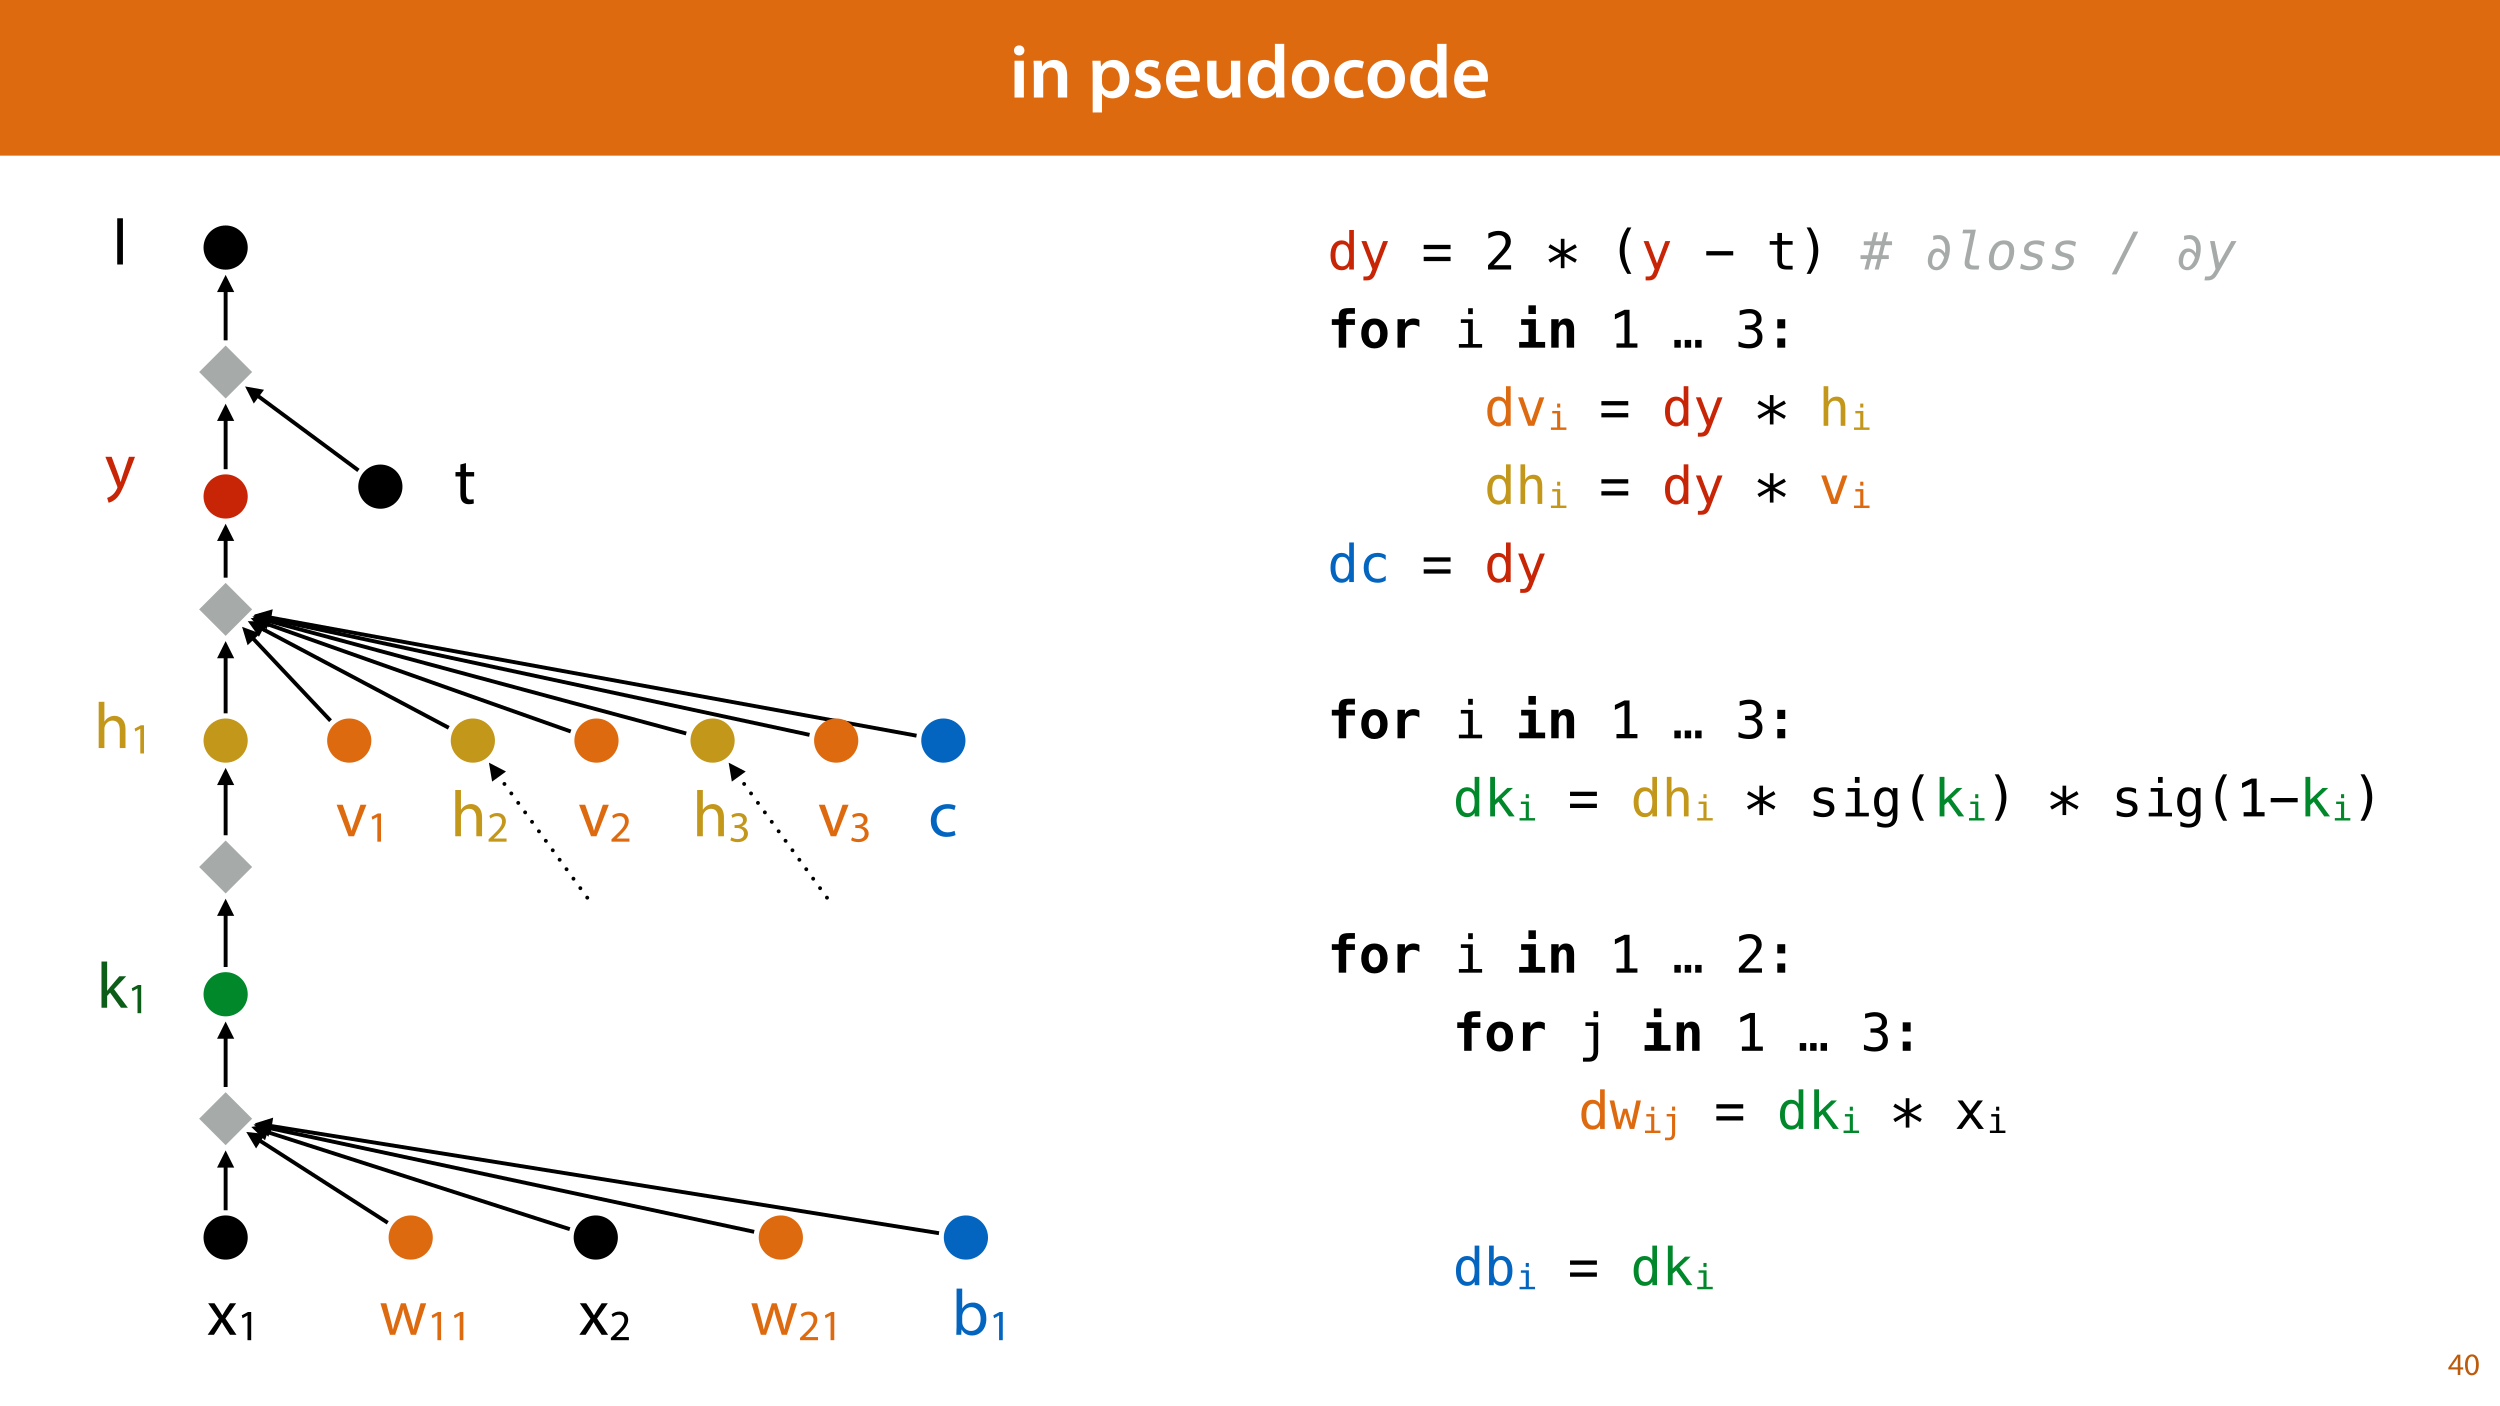 <?xml version="1.0" encoding="UTF-8"?>
<svg xmlns="http://www.w3.org/2000/svg" xmlns:xlink="http://www.w3.org/1999/xlink" width="1920pt" height="1080pt" viewBox="0 0 1920 1080" version="1.1">
<defs>
<g>
<symbol overflow="visible" id="glyph0-0">
<path style="stroke:none;" d="M 0 0 L 29 0 L 29 -40.594 L 0 -40.594 Z M 14.5 -22.906 L 4.641 -37.703 L 24.359 -37.703 Z M 16.234 -20.297 L 26.094 -35.094 L 26.094 -5.516 Z M 4.641 -2.906 L 14.5 -17.688 L 24.359 -2.906 Z M 2.906 -35.094 L 12.766 -20.297 L 2.906 -5.516 Z M 2.906 -35.094 "/>
</symbol>
<symbol overflow="visible" id="glyph0-1">
<path style="stroke:none;" d="M 11.016 0 L 11.016 -28.25 L 3.828 -28.25 L 3.828 0 Z M 7.422 -40.016 C 5.047 -40.016 3.422 -38.344 3.422 -36.141 C 3.422 -33.984 4.984 -32.312 7.359 -32.312 C 9.859 -32.312 11.422 -33.984 11.422 -36.141 C 11.375 -38.344 9.859 -40.016 7.422 -40.016 Z M 7.422 -40.016 "/>
</symbol>
<symbol overflow="visible" id="glyph0-2">
<path style="stroke:none;" d="M 3.828 0 L 11.016 0 L 11.016 -16.594 C 11.016 -17.406 11.078 -18.266 11.312 -18.906 C 12.062 -21.047 14.031 -23.078 16.875 -23.078 C 20.766 -23.078 22.266 -20.016 22.266 -15.953 L 22.266 0 L 29.406 0 L 29.406 -16.766 C 29.406 -25.688 24.297 -28.891 19.375 -28.891 C 14.672 -28.891 11.594 -26.219 10.375 -24.016 L 10.203 -24.016 L 9.859 -28.25 L 3.594 -28.25 C 3.766 -25.812 3.828 -23.078 3.828 -19.844 Z M 3.828 0 "/>
</symbol>
<symbol overflow="visible" id="glyph0-3">
<path style="stroke:none;" d=""/>
</symbol>
<symbol overflow="visible" id="glyph0-4">
<path style="stroke:none;" d="M 3.828 11.484 L 10.969 11.484 L 10.969 -3.125 L 11.078 -3.125 C 12.531 -0.875 15.484 0.641 19.031 0.641 C 25.469 0.641 31.906 -4.297 31.906 -14.5 C 31.906 -23.312 26.5 -28.891 20.016 -28.891 C 15.719 -28.891 12.406 -27.094 10.328 -23.891 L 10.203 -23.891 L 9.859 -28.25 L 3.594 -28.25 C 3.719 -25.578 3.828 -22.562 3.828 -18.844 Z M 10.969 -16.188 C 10.969 -16.766 11.078 -17.406 11.25 -17.984 C 11.953 -21.109 14.672 -23.266 17.625 -23.266 C 22.219 -23.266 24.656 -19.203 24.656 -14.203 C 24.656 -8.641 21.984 -4.875 17.453 -4.875 C 14.438 -4.875 11.891 -6.953 11.188 -9.859 C 11.016 -10.5 10.969 -11.141 10.969 -11.828 Z M 10.969 -16.188 "/>
</symbol>
<symbol overflow="visible" id="glyph0-5">
<path style="stroke:none;" d="M 2.094 -1.391 C 4.172 -0.234 7.25 0.578 10.672 0.578 C 18.156 0.578 22.156 -3.125 22.156 -8.234 C 22.094 -12.406 19.719 -15.016 14.609 -16.875 C 11.016 -18.156 9.688 -19.031 9.688 -20.828 C 9.688 -22.562 11.078 -23.781 13.625 -23.781 C 16.125 -23.781 18.391 -22.859 19.609 -22.156 L 21 -27.203 C 19.375 -28.078 16.641 -28.891 13.516 -28.891 C 6.953 -28.891 2.844 -25 2.844 -20.016 C 2.781 -16.703 5.109 -13.688 10.609 -11.781 C 14.094 -10.562 15.25 -9.562 15.25 -7.656 C 15.25 -5.797 13.859 -4.531 10.734 -4.531 C 8.172 -4.531 5.109 -5.562 3.484 -6.547 Z M 2.094 -1.391 "/>
</symbol>
<symbol overflow="visible" id="glyph0-6">
<path style="stroke:none;" d="M 27.781 -12.125 C 27.891 -12.766 28.016 -13.797 28.016 -15.141 C 28.016 -21.344 25 -28.891 15.828 -28.891 C 6.781 -28.891 2.031 -21.516 2.031 -13.688 C 2.031 -5.047 7.422 0.578 16.594 0.578 C 20.641 0.578 24.016 -0.172 26.453 -1.156 L 25.406 -6.094 C 23.266 -5.281 20.875 -4.812 17.578 -4.812 C 13.047 -4.812 9.047 -7.016 8.875 -12.125 Z M 8.875 -17.109 C 9.156 -20.016 11.016 -24.016 15.422 -24.016 C 20.188 -24.016 21.344 -19.719 21.281 -17.109 Z M 8.875 -17.109 "/>
</symbol>
<symbol overflow="visible" id="glyph0-7">
<path style="stroke:none;" d="M 29.109 -28.25 L 21.984 -28.25 L 21.984 -11.188 C 21.984 -10.375 21.812 -9.625 21.578 -8.984 C 20.828 -7.188 18.969 -5.156 16.125 -5.156 C 12.359 -5.156 10.844 -8.172 10.844 -12.875 L 10.844 -28.25 L 3.719 -28.25 L 3.719 -11.656 C 3.719 -2.438 8.406 0.641 13.578 0.641 C 18.625 0.641 21.406 -2.266 22.625 -4.297 L 22.734 -4.297 L 23.078 0 L 29.344 0 C 29.234 -2.312 29.109 -5.109 29.109 -8.469 Z M 29.109 -28.25 "/>
</symbol>
<symbol overflow="visible" id="glyph0-8">
<path style="stroke:none;" d="M 22.734 -41.188 L 22.734 -25.172 L 22.625 -25.172 C 21.344 -27.266 18.562 -28.891 14.672 -28.891 C 7.891 -28.891 1.969 -23.266 2.031 -13.797 C 2.031 -5.109 7.359 0.641 14.094 0.641 C 18.219 0.641 21.641 -1.328 23.312 -4.469 L 23.438 -4.469 L 23.719 0 L 30.109 0 C 29.984 -1.906 29.875 -5.047 29.875 -7.953 L 29.875 -41.188 Z M 22.734 -12.234 C 22.734 -11.484 22.672 -10.781 22.5 -10.156 C 21.812 -7.078 19.25 -5.109 16.359 -5.109 C 11.828 -5.109 9.281 -8.875 9.281 -14.031 C 9.281 -19.312 11.828 -23.375 16.406 -23.375 C 19.656 -23.375 21.922 -21.109 22.562 -18.328 C 22.672 -17.75 22.734 -17.047 22.734 -16.469 Z M 22.734 -12.234 "/>
</symbol>
<symbol overflow="visible" id="glyph0-9">
<path style="stroke:none;" d="M 16.641 -28.891 C 8.125 -28.891 2.031 -23.203 2.031 -13.922 C 2.031 -4.875 8.172 0.641 16.188 0.641 C 23.375 0.641 30.688 -4 30.688 -14.391 C 30.688 -22.969 25.062 -28.891 16.641 -28.891 Z M 16.469 -23.656 C 21.344 -23.656 23.312 -18.625 23.312 -14.203 C 23.312 -8.531 20.469 -4.531 16.406 -4.531 C 12.062 -4.531 9.391 -8.641 9.391 -14.094 C 9.391 -18.797 11.422 -23.656 16.469 -23.656 Z M 16.469 -23.656 "/>
</symbol>
<symbol overflow="visible" id="glyph0-10">
<path style="stroke:none;" d="M 23.609 -6.141 C 22.219 -5.562 20.469 -5.047 17.984 -5.047 C 13.109 -5.047 9.344 -8.359 9.344 -14.156 C 9.281 -19.312 12.531 -23.312 17.984 -23.312 C 20.531 -23.312 22.219 -22.734 23.375 -22.219 L 24.656 -27.547 C 23.031 -28.297 20.359 -28.891 17.75 -28.891 C 7.828 -28.891 2.031 -22.266 2.031 -13.797 C 2.031 -5.047 7.766 0.578 16.594 0.578 C 20.125 0.578 23.078 -0.172 24.594 -0.875 Z M 23.609 -6.141 "/>
</symbol>
<symbol overflow="visible" id="glyph1-0">
<path style="stroke:none;" d="M 0 0 L 12 0 L 12 -16.797 L 0 -16.797 Z M 6 -9.484 L 1.922 -15.594 L 10.078 -15.594 Z M 6.719 -8.406 L 10.797 -14.516 L 10.797 -2.281 Z M 1.922 -1.203 L 6 -7.312 L 10.078 -1.203 Z M 1.203 -14.516 L 5.281 -8.406 L 1.203 -2.281 Z M 1.203 -14.516 "/>
</symbol>
<symbol overflow="visible" id="glyph1-1">
<path style="stroke:none;" d="M 9.594 0 L 9.594 -4.25 L 11.781 -4.25 L 11.781 -5.906 L 9.594 -5.906 L 9.594 -15.594 L 7.312 -15.594 L 0.359 -5.641 L 0.359 -4.25 L 7.609 -4.25 L 7.609 0 Z M 2.5 -5.906 L 2.5 -5.953 L 6.312 -11.25 C 6.75 -11.969 7.125 -12.641 7.609 -13.562 L 7.688 -13.562 C 7.625 -12.75 7.609 -11.922 7.609 -11.109 L 7.609 -5.906 Z M 2.5 -5.906 "/>
</symbol>
<symbol overflow="visible" id="glyph1-2">
<path style="stroke:none;" d="M 6.281 -15.859 C 3.125 -15.859 0.859 -12.984 0.859 -7.75 C 0.906 -2.594 2.969 0.266 6.031 0.266 C 9.484 0.266 11.453 -2.656 11.453 -7.969 C 11.453 -12.938 9.578 -15.859 6.281 -15.859 Z M 6.172 -14.234 C 8.359 -14.234 9.344 -11.719 9.344 -7.875 C 9.344 -3.891 8.297 -1.375 6.141 -1.375 C 4.219 -1.375 2.969 -3.672 2.969 -7.734 C 2.969 -11.969 4.312 -14.234 6.172 -14.234 Z M 6.172 -14.234 "/>
</symbol>
<symbol overflow="visible" id="glyph2-0">
<path style="stroke:none;" d="M 2.031 7.078 L 2.031 -28.203 L 22.031 -28.203 L 22.031 7.078 Z M 4.281 4.844 L 19.812 4.844 L 19.812 -25.953 L 4.281 -25.953 Z M 4.281 4.844 "/>
</symbol>
<symbol overflow="visible" id="glyph2-1">
<path style="stroke:none;" d="M 16.766 -19.078 L 16.766 -30.391 L 20.359 -30.391 L 20.359 0 L 16.766 0 L 16.766 -2.75 C 16.16 -1.676 15.359 -0.852 14.359 -0.281 C 13.367 0.281 12.223 0.562 10.922 0.562 C 8.273 0.562 6.191 -0.461 4.672 -2.516 C 3.16 -4.566 2.406 -7.395 2.406 -11 C 2.406 -14.551 3.164 -17.336 4.688 -19.359 C 6.207 -21.391 8.285 -22.406 10.922 -22.406 C 12.234 -22.406 13.391 -22.117 14.391 -21.547 C 15.398 -20.984 16.191 -20.16 16.766 -19.078 Z M 6.188 -10.922 C 6.188 -8.129 6.629 -6.023 7.516 -4.609 C 8.398 -3.191 9.711 -2.484 11.453 -2.484 C 13.18 -2.484 14.5 -3.195 15.406 -4.625 C 16.312 -6.062 16.766 -8.16 16.766 -10.922 C 16.766 -13.691 16.312 -15.789 15.406 -17.219 C 14.5 -18.645 13.18 -19.359 11.453 -19.359 C 9.711 -19.359 8.398 -18.645 7.516 -17.219 C 6.629 -15.801 6.188 -13.703 6.188 -10.922 Z M 6.188 -10.922 "/>
</symbol>
<symbol overflow="visible" id="glyph2-2">
<path style="stroke:none;" d="M 16.766 -7.031 C 16.16 -5.508 15.395 -3.504 14.469 -1.016 C 13.188 2.422 12.32 4.52 11.875 5.281 C 11.281 6.289 10.531 7.051 9.625 7.562 C 8.727 8.07 7.68 8.328 6.484 8.328 L 3.594 8.328 L 3.594 5.312 L 5.719 5.312 C 6.781 5.312 7.609 5.004 8.203 4.391 C 8.805 3.785 9.566 2.203 10.484 -0.359 L 2.031 -21.875 L 5.844 -21.875 L 12.328 -4.766 L 18.719 -21.875 L 22.516 -21.875 Z M 16.766 -7.031 "/>
</symbol>
<symbol overflow="visible" id="glyph2-3">
<path style="stroke:none;" d=""/>
</symbol>
<symbol overflow="visible" id="glyph2-4">
<path style="stroke:none;" d="M 1.719 -9.766 L 22.359 -9.766 L 22.359 -6.469 L 1.719 -6.469 Z M 1.719 -18.969 L 22.359 -18.969 L 22.359 -15.672 L 1.719 -15.672 Z M 1.719 -18.969 "/>
</symbol>
<symbol overflow="visible" id="glyph2-5">
<path style="stroke:none;" d="M 7.281 -3.328 L 20.688 -3.328 L 20.688 0 L 2.969 0 L 2.969 -3.328 C 5.406 -5.891 7.535 -8.148 9.359 -10.109 C 11.18 -12.078 12.438 -13.469 13.125 -14.281 C 14.426 -15.863 15.305 -17.145 15.766 -18.125 C 16.223 -19.113 16.453 -20.125 16.453 -21.156 C 16.453 -22.781 15.973 -24.055 15.016 -24.984 C 14.055 -25.91 12.742 -26.375 11.078 -26.375 C 9.891 -26.375 8.645 -26.156 7.344 -25.719 C 6.039 -25.289 4.66 -24.641 3.203 -23.766 L 3.203 -27.75 C 4.547 -28.395 5.863 -28.879 7.156 -29.203 C 8.457 -29.523 9.738 -29.688 11 -29.688 C 13.852 -29.688 16.145 -28.926 17.875 -27.406 C 19.613 -25.895 20.484 -23.91 20.484 -21.453 C 20.484 -20.203 20.191 -18.953 19.609 -17.703 C 19.035 -16.453 18.098 -15.07 16.797 -13.562 C 16.066 -12.707 15.008 -11.531 13.625 -10.031 C 12.238 -8.539 10.125 -6.305 7.281 -3.328 Z M 7.281 -3.328 "/>
</symbol>
<symbol overflow="visible" id="glyph2-6">
<path style="stroke:none;" d="M 23.031 -17.016 L 14.359 -12.328 L 23.031 -7.625 L 21.656 -5.234 L 13.5 -10.141 L 13.5 -1.031 L 10.703 -1.031 L 10.703 -10.141 L 2.547 -5.234 L 1.172 -7.625 L 9.859 -12.328 L 1.172 -17.016 L 2.547 -19.422 L 10.703 -14.516 L 10.703 -23.609 L 13.5 -23.609 L 13.5 -14.516 L 21.656 -19.422 Z M 23.031 -17.016 "/>
</symbol>
<symbol overflow="visible" id="glyph2-7">
<path style="stroke:none;" d="M 16.703 -32.312 C 14.973 -29.344 13.68 -26.379 12.828 -23.422 C 11.973 -20.473 11.547 -17.504 11.547 -14.516 C 11.547 -11.535 11.973 -8.566 12.828 -5.609 C 13.68 -2.648 14.973 0.328 16.703 3.328 L 13.578 3.328 C 11.609 0.223 10.141 -2.797 9.172 -5.734 C 8.211 -8.672 7.734 -11.598 7.734 -14.516 C 7.734 -17.422 8.211 -20.344 9.172 -23.281 C 10.141 -26.227 11.609 -29.238 13.578 -32.312 Z M 16.703 -32.312 "/>
</symbol>
<symbol overflow="visible" id="glyph2-8">
<path style="stroke:none;" d="M 2 -14.141 L 22.703 -14.141 L 22.703 -10.844 L 2 -10.844 Z M 2 -14.141 "/>
</symbol>
<symbol overflow="visible" id="glyph2-9">
<path style="stroke:none;" d="M 12 -28.094 L 12 -21.875 L 20.156 -21.875 L 20.156 -19.078 L 12 -19.078 L 12 -7.203 C 12 -5.586 12.301 -4.461 12.906 -3.828 C 13.52 -3.191 14.586 -2.875 16.109 -2.875 L 20.156 -2.875 L 20.156 0 L 15.766 0 C 13.066 0 11.164 -0.539 10.062 -1.625 C 8.957 -2.707 8.406 -4.566 8.406 -7.203 L 8.406 -19.078 L 2.562 -19.078 L 2.562 -21.875 L 8.406 -21.875 L 8.406 -28.094 Z M 12 -28.094 "/>
</symbol>
<symbol overflow="visible" id="glyph2-10">
<path style="stroke:none;" d="M 6.797 -32.312 L 9.922 -32.312 C 11.891 -29.238 13.352 -26.227 14.312 -23.281 C 15.281 -20.344 15.766 -17.422 15.766 -14.516 C 15.766 -11.586 15.281 -8.648 14.312 -5.703 C 13.352 -2.766 11.891 0.242 9.922 3.328 L 6.797 3.328 C 8.523 0.297 9.816 -2.691 10.672 -5.641 C 11.523 -8.598 11.953 -11.555 11.953 -14.516 C 11.953 -17.484 11.523 -20.441 10.672 -23.391 C 9.816 -26.348 8.523 -29.32 6.797 -32.312 Z M 6.797 -32.312 "/>
</symbol>
<symbol overflow="visible" id="glyph2-11">
<path style="stroke:none;" d="M 6.172 -21.797 L 15.375 -21.797 L 15.375 -2.797 L 22.5 -2.797 L 22.5 0 L 4.656 0 L 4.656 -2.797 L 11.781 -2.797 L 11.781 -19 L 6.172 -19 Z M 11.781 -30.297 L 15.375 -30.297 L 15.375 -25.766 L 11.781 -25.766 Z M 11.781 -30.297 "/>
</symbol>
<symbol overflow="visible" id="glyph2-12">
<path style="stroke:none;" d="M 5.281 -3.297 L 11.406 -3.297 L 11.406 -25.328 L 4.062 -21.797 L 4.062 -25.594 L 11.375 -29.062 L 15.312 -29.062 L 15.312 -3.297 L 21.375 -3.297 L 21.375 0 L 5.281 0 Z M 5.281 -3.297 "/>
</symbol>
<symbol overflow="visible" id="glyph2-13">
<path style="stroke:none;" d="M 1.562 -5.953 L 6.484 -5.953 L 6.484 0 L 1.562 0 Z M 17.562 -5.953 L 22.484 -5.953 L 22.484 0 L 17.562 0 Z M 9.547 -5.953 L 14.469 -5.953 L 14.469 0 L 9.547 0 Z M 9.547 -5.953 "/>
</symbol>
<symbol overflow="visible" id="glyph2-14">
<path style="stroke:none;" d="M 15.156 -15.609 C 17.07 -15.098 18.535 -14.191 19.547 -12.891 C 20.566 -11.598 21.078 -9.984 21.078 -8.047 C 21.078 -5.367 20.176 -3.266 18.375 -1.734 C 16.57 -0.203 14.07 0.562 10.875 0.562 C 9.539 0.562 8.176 0.438 6.781 0.188 C 5.383 -0.051 4.016 -0.406 2.672 -0.875 L 2.672 -4.812 C 4.004 -4.113 5.312 -3.594 6.594 -3.25 C 7.883 -2.914 9.172 -2.75 10.453 -2.75 C 12.609 -2.75 14.266 -3.238 15.422 -4.219 C 16.586 -5.195 17.172 -6.602 17.172 -8.438 C 17.172 -10.133 16.586 -11.477 15.422 -12.469 C 14.266 -13.469 12.695 -13.969 10.719 -13.969 L 7.719 -13.969 L 7.719 -17.203 L 10.719 -17.203 C 12.531 -17.203 13.941 -17.598 14.953 -18.391 C 15.973 -19.191 16.484 -20.301 16.484 -21.719 C 16.484 -23.219 16.008 -24.367 15.062 -25.172 C 14.125 -25.973 12.781 -26.375 11.031 -26.375 C 9.875 -26.375 8.676 -26.242 7.438 -25.984 C 6.207 -25.723 4.914 -25.332 3.562 -24.812 L 3.562 -28.438 C 5.133 -28.852 6.535 -29.164 7.766 -29.375 C 8.992 -29.582 10.082 -29.688 11.031 -29.688 C 13.875 -29.688 16.145 -28.973 17.844 -27.547 C 19.539 -26.117 20.391 -24.227 20.391 -21.875 C 20.391 -20.27 19.941 -18.93 19.047 -17.859 C 18.16 -16.797 16.863 -16.047 15.156 -15.609 Z M 15.156 -15.609 "/>
</symbol>
<symbol overflow="visible" id="glyph2-15">
<path style="stroke:none;" d="M 8.375 -21.859 L 14.469 -21.859 L 14.469 -14.812 L 8.375 -14.812 Z M 8.375 -7.109 L 14.469 -7.109 L 14.469 0 L 8.375 0 Z M 8.375 -7.109 "/>
</symbol>
<symbol overflow="visible" id="glyph2-16">
<path style="stroke:none;" d="M 1.953 -21.875 L 5.688 -21.875 L 12.031 -3.516 L 18.406 -21.875 L 22.125 -21.875 L 14.359 0 L 9.734 0 Z M 1.953 -21.875 "/>
</symbol>
<symbol overflow="visible" id="glyph2-17">
<path style="stroke:none;" d="M 20.531 -13.562 L 20.531 0 L 16.922 0 L 16.922 -13.562 C 16.922 -15.52 16.57 -16.961 15.875 -17.891 C 15.188 -18.816 14.109 -19.281 12.641 -19.281 C 10.961 -19.281 9.672 -18.68 8.766 -17.484 C 7.859 -16.297 7.406 -14.586 7.406 -12.359 L 7.406 0 L 3.812 0 L 3.812 -30.391 L 7.406 -30.391 L 7.406 -18.594 C 8.039 -19.844 8.906 -20.789 10 -21.438 C 11.094 -22.082 12.391 -22.406 13.891 -22.406 C 16.117 -22.406 17.781 -21.672 18.875 -20.203 C 19.977 -18.742 20.531 -16.531 20.531 -13.562 Z M 20.531 -13.562 "/>
</symbol>
<symbol overflow="visible" id="glyph2-18">
<path style="stroke:none;" d="M 20.719 -1.109 C 19.758 -0.555 18.77 -0.141 17.75 0.141 C 16.727 0.422 15.68 0.562 14.609 0.562 C 11.223 0.562 8.578 -0.453 6.672 -2.484 C 4.766 -4.516 3.812 -7.328 3.812 -10.922 C 3.812 -14.516 4.766 -17.328 6.672 -19.359 C 8.578 -21.391 11.223 -22.406 14.609 -22.406 C 15.66 -22.406 16.688 -22.266 17.688 -21.984 C 18.695 -21.711 19.707 -21.289 20.719 -20.719 L 20.719 -16.953 C 19.77 -17.797 18.816 -18.406 17.859 -18.781 C 16.898 -19.164 15.816 -19.359 14.609 -19.359 C 12.359 -19.359 10.625 -18.629 9.406 -17.172 C 8.195 -15.711 7.594 -13.629 7.594 -10.922 C 7.594 -8.223 8.203 -6.141 9.422 -4.672 C 10.641 -3.211 12.367 -2.484 14.609 -2.484 C 15.859 -2.484 16.977 -2.676 17.969 -3.062 C 18.957 -3.445 19.875 -4.039 20.719 -4.844 Z M 20.719 -1.109 "/>
</symbol>
<symbol overflow="visible" id="glyph2-19">
<path style="stroke:none;" d="M 4.609 -30.391 L 8.328 -30.391 L 8.328 -12.797 L 17.75 -21.875 L 22.125 -21.875 L 13.516 -13.641 L 23.484 0 L 19.078 0 L 11 -11.297 L 8.328 -8.766 L 8.328 0 L 4.609 0 Z M 4.609 -30.391 "/>
</symbol>
<symbol overflow="visible" id="glyph2-20">
<path style="stroke:none;" d="M 19 -21.109 L 19 -17.594 C 17.977 -18.195 16.945 -18.645 15.906 -18.938 C 14.863 -19.238 13.801 -19.391 12.719 -19.391 C 11.094 -19.391 9.879 -19.125 9.078 -18.594 C 8.273 -18.07 7.875 -17.27 7.875 -16.188 C 7.875 -15.219 8.172 -14.488 8.766 -14 C 9.367 -13.52 10.863 -13.051 13.25 -12.594 L 14.688 -12.328 C 16.469 -11.984 17.816 -11.301 18.734 -10.281 C 19.66 -9.27 20.125 -7.953 20.125 -6.328 C 20.125 -4.172 19.352 -2.484 17.812 -1.266 C 16.281 -0.047 14.145 0.562 11.406 0.562 C 10.32 0.562 9.188 0.445 8 0.219 C 6.82 -0.008 5.539 -0.348 4.156 -0.797 L 4.156 -4.516 C 5.5 -3.828 6.781 -3.305 8 -2.953 C 9.227 -2.609 10.391 -2.438 11.484 -2.438 C 13.078 -2.438 14.305 -2.758 15.172 -3.406 C 16.047 -4.051 16.484 -4.953 16.484 -6.109 C 16.484 -7.773 14.891 -8.93 11.703 -9.578 L 11.547 -9.609 L 10.203 -9.891 C 8.129 -10.285 6.613 -10.961 5.656 -11.922 C 4.707 -12.879 4.234 -14.188 4.234 -15.844 C 4.234 -17.938 4.941 -19.551 6.359 -20.688 C 7.785 -21.832 9.812 -22.406 12.438 -22.406 C 13.613 -22.406 14.738 -22.297 15.812 -22.078 C 16.895 -21.867 17.957 -21.547 19 -21.109 Z M 19 -21.109 "/>
</symbol>
<symbol overflow="visible" id="glyph2-21">
<path style="stroke:none;" d="M 16.766 -11.109 C 16.766 -13.805 16.32 -15.852 15.438 -17.25 C 14.562 -18.656 13.285 -19.359 11.609 -19.359 C 9.848 -19.359 8.504 -18.656 7.578 -17.25 C 6.648 -15.852 6.188 -13.805 6.188 -11.109 C 6.188 -8.422 6.648 -6.367 7.578 -4.953 C 8.516 -3.535 9.867 -2.828 11.641 -2.828 C 13.297 -2.828 14.562 -3.535 15.438 -4.953 C 16.32 -6.379 16.766 -8.43 16.766 -11.109 Z M 20.359 -1.406 C 20.359 1.875 19.582 4.359 18.031 6.047 C 16.477 7.742 14.195 8.594 11.188 8.594 C 10.195 8.594 9.16 8.5 8.078 8.312 C 7.004 8.133 5.926 7.867 4.844 7.516 L 4.844 3.969 C 6.125 4.562 7.285 5 8.328 5.281 C 9.367 5.57 10.32 5.719 11.188 5.719 C 13.133 5.719 14.551 5.191 15.438 4.141 C 16.32 3.086 16.766 1.414 16.766 -0.875 L 16.766 -3.484 C 16.191 -2.254 15.41 -1.336 14.422 -0.734 C 13.43 -0.141 12.223 0.156 10.797 0.156 C 8.242 0.156 6.207 -0.863 4.688 -2.906 C 3.164 -4.957 2.406 -7.691 2.406 -11.109 C 2.406 -14.547 3.164 -17.285 4.688 -19.328 C 6.207 -21.379 8.242 -22.406 10.797 -22.406 C 12.203 -22.406 13.395 -22.125 14.375 -21.562 C 15.352 -21 16.148 -20.133 16.766 -18.969 L 16.766 -21.797 L 20.359 -21.797 Z M 20.359 -1.406 "/>
</symbol>
<symbol overflow="visible" id="glyph2-22">
<path style="stroke:none;" d="M 11.719 0.391 L 11.719 -19.078 L 5.531 -19.078 L 5.531 -21.875 L 15.312 -21.875 L 15.312 0.391 C 15.312 2.93 14.727 4.891 13.562 6.266 C 12.395 7.641 10.738 8.328 8.594 8.328 L 3.641 8.328 L 3.641 5.281 L 8.203 5.281 C 9.379 5.281 10.258 4.867 10.844 4.047 C 11.426 3.234 11.719 2.016 11.719 0.391 Z M 11.719 -30.391 L 15.312 -30.391 L 15.312 -25.844 L 11.719 -25.844 Z M 11.719 -30.391 "/>
</symbol>
<symbol overflow="visible" id="glyph2-23">
<path style="stroke:none;" d="M 0 -21.875 L 3.562 -21.875 L 7.359 -4.203 L 10.484 -15.484 L 13.562 -15.484 L 16.719 -4.203 L 20.531 -21.875 L 24.078 -21.875 L 18.969 0 L 15.531 0 L 12.031 -12 L 8.562 0 L 5.125 0 Z M 0 -21.875 "/>
</symbol>
<symbol overflow="visible" id="glyph2-24">
<path style="stroke:none;" d="M 21.844 -21.875 L 14 -11.406 L 22.594 0 L 18.438 0 L 12.031 -8.766 L 5.641 0 L 1.484 0 L 10.078 -11.406 L 2.25 -21.875 L 6.234 -21.875 L 12.031 -13.969 L 17.797 -21.875 Z M 21.844 -21.875 "/>
</symbol>
<symbol overflow="visible" id="glyph2-25">
<path style="stroke:none;" d="M 17.938 -10.922 C 17.938 -13.703 17.492 -15.801 16.609 -17.219 C 15.723 -18.645 14.41 -19.359 12.672 -19.359 C 10.93 -19.359 9.609 -18.645 8.703 -17.219 C 7.805 -15.789 7.359 -13.691 7.359 -10.922 C 7.359 -8.16 7.805 -6.062 8.703 -4.625 C 9.609 -3.195 10.93 -2.484 12.672 -2.484 C 14.41 -2.484 15.723 -3.191 16.609 -4.609 C 17.492 -6.023 17.938 -8.129 17.938 -10.922 Z M 7.359 -19.078 C 7.93 -20.148 8.723 -20.973 9.734 -21.547 C 10.742 -22.117 11.914 -22.406 13.25 -22.406 C 15.875 -22.406 17.941 -21.391 19.453 -19.359 C 20.961 -17.336 21.719 -14.551 21.719 -11 C 21.719 -7.395 20.957 -4.566 19.438 -2.516 C 17.926 -0.461 15.848 0.562 13.203 0.562 C 11.898 0.562 10.75 0.281 9.75 -0.281 C 8.758 -0.852 7.961 -1.676 7.359 -2.75 L 7.359 0 L 3.766 0 L 3.766 -30.391 L 7.359 -30.391 Z M 7.359 -19.078 "/>
</symbol>
<symbol overflow="visible" id="glyph3-0">
<path style="stroke:none;" d="M 2.031 7.078 L 2.031 -28.203 L 22.031 -28.203 L 22.031 7.078 Z M 4.281 4.844 L 19.812 4.844 L 19.812 -25.953 L 4.281 -25.953 Z M 4.281 4.844 "/>
</symbol>
<symbol overflow="visible" id="glyph3-1">
<path style="stroke:none;" d="M 13.359 -28.609 L 11.609 -21.703 L 16.391 -21.703 L 18.172 -28.609 L 21.297 -28.609 L 19.516 -21.703 L 24.281 -21.703 L 24.281 -18.719 L 18.797 -18.719 L 16.875 -11.031 L 21.766 -11.031 L 21.766 -8.047 L 16.109 -8.047 L 14.078 0 L 10.953 0 L 13.016 -8.047 L 8.203 -8.047 L 6.156 0 L 3.047 0 L 5.078 -8.047 L 0.047 -8.047 L 0.047 -11.031 L 5.844 -11.031 L 7.75 -18.719 L 2.562 -18.719 L 2.562 -21.703 L 8.484 -21.703 L 10.234 -28.609 Z M 15.672 -18.719 L 10.875 -18.719 L 8.969 -11.031 L 13.766 -11.031 Z M 15.672 -18.719 "/>
</symbol>
<symbol overflow="visible" id="glyph3-2">
<path style="stroke:none;" d=""/>
</symbol>
<symbol overflow="visible" id="glyph3-3">
<path style="stroke:none;" d="M 11.719 -7.969 C 11.625 -7.508 11.555 -7.102 11.516 -6.75 C 11.473 -6.406 11.453 -6.113 11.453 -5.875 C 11.453 -4.926 11.738 -4.219 12.312 -3.75 C 12.895 -3.281 13.781 -3.047 14.969 -3.047 L 19.078 -3.047 L 18.484 0 L 14.438 0 C 12.188 0 10.508 -0.41 9.406 -1.234 C 8.301 -2.066 7.75 -3.336 7.75 -5.047 C 7.75 -5.41 7.781 -5.852 7.844 -6.375 C 7.914 -6.895 8.008 -7.453 8.125 -8.047 L 12.25 -27.797 L 6.078 -27.797 L 6.641 -30.609 L 16.406 -30.609 Z M 11.719 -7.969 "/>
</symbol>
<symbol overflow="visible" id="glyph3-4">
<path style="stroke:none;" d="M 13.594 -19.359 C 11.457 -19.359 9.676 -18.242 8.25 -16.016 C 6.82 -13.785 6.109 -10.953 6.109 -7.516 C 6.109 -5.836 6.473 -4.578 7.203 -3.734 C 7.93 -2.898 9.023 -2.484 10.484 -2.484 C 12.617 -2.484 14.398 -3.594 15.828 -5.812 C 17.254 -8.039 17.969 -10.875 17.969 -14.312 C 17.969 -16 17.602 -17.258 16.875 -18.094 C 16.145 -18.938 15.051 -19.359 13.594 -19.359 Z M 13.922 -22.406 C 16.473 -22.406 18.414 -21.707 19.75 -20.312 C 21.094 -18.914 21.766 -16.879 21.766 -14.203 C 21.766 -12.398 21.492 -10.609 20.953 -8.828 C 20.422 -7.055 19.676 -5.461 18.719 -4.047 C 17.688 -2.504 16.43 -1.348 14.953 -0.578 C 13.484 0.18 11.797 0.562 9.891 0.562 C 7.453 0.562 5.57 -0.148 4.25 -1.578 C 2.938 -3.004 2.281 -5.035 2.281 -7.672 C 2.281 -9.43 2.547 -11.191 3.078 -12.953 C 3.617 -14.711 4.379 -16.328 5.359 -17.797 C 6.379 -19.305 7.613 -20.453 9.062 -21.234 C 10.52 -22.016 12.141 -22.406 13.922 -22.406 Z M 13.922 -22.406 "/>
</symbol>
<symbol overflow="visible" id="glyph3-5">
<path style="stroke:none;" d="M 21.031 -21.109 L 20.359 -17.594 C 19.43 -18.188 18.457 -18.633 17.438 -18.938 C 16.414 -19.238 15.398 -19.391 14.391 -19.391 C 12.609 -19.391 11.223 -19.055 10.234 -18.391 C 9.254 -17.734 8.766 -16.805 8.766 -15.609 C 8.766 -14.328 10.207 -13.32 13.094 -12.594 C 13.281 -12.539 13.422 -12.504 13.516 -12.484 L 14.922 -12.125 C 16.441 -11.727 17.578 -11.129 18.328 -10.328 C 19.086 -9.523 19.469 -8.523 19.469 -7.328 C 19.469 -4.973 18.531 -3.066 16.656 -1.609 C 14.781 -0.16 12.297 0.562 9.203 0.562 C 8.148 0.562 7.051 0.445 5.906 0.219 C 4.758 -0.008 3.539 -0.348 2.25 -0.797 L 2.969 -4.516 C 4.195 -3.828 5.383 -3.305 6.531 -2.953 C 7.688 -2.609 8.805 -2.438 9.891 -2.438 C 11.617 -2.438 13.031 -2.82 14.125 -3.594 C 15.219 -4.375 15.766 -5.363 15.766 -6.562 C 15.766 -7.852 14.488 -8.836 11.938 -9.516 C 11.695 -9.566 11.516 -9.613 11.391 -9.656 L 10.078 -10 C 8.398 -10.426 7.164 -11.055 6.375 -11.891 C 5.594 -12.723 5.203 -13.812 5.203 -15.156 C 5.203 -17.375 6.062 -19.133 7.781 -20.438 C 9.5 -21.75 11.816 -22.406 14.734 -22.406 C 15.879 -22.406 16.977 -22.297 18.031 -22.078 C 19.082 -21.867 20.082 -21.547 21.031 -21.109 Z M 21.031 -21.109 "/>
</symbol>
<symbol overflow="visible" id="glyph3-6">
<path style="stroke:none;" d="M 0.312 3.719 L 16.953 -29.156 L 20.688 -29.156 L 4 3.719 Z M 0.312 3.719 "/>
</symbol>
<symbol overflow="visible" id="glyph3-7">
<path style="stroke:none;" d="M 15.359 -7.031 C 14.547 -5.633 13.469 -3.758 12.125 -1.406 C 10.113 2.176 8.754 4.441 8.047 5.391 C 7.297 6.379 6.43 7.113 5.453 7.594 C 4.484 8.082 3.375 8.328 2.125 8.328 L -0.766 8.328 L -0.203 5.312 L 1.922 5.312 C 2.973 5.312 3.879 5.008 4.641 4.406 C 5.398 3.801 6.172 2.766 6.953 1.297 L 7.797 -0.359 L 3.562 -21.875 L 7.125 -21.875 L 10.484 -5.047 L 19.922 -21.875 L 23.922 -21.875 Z M 15.359 -7.031 "/>
</symbol>
<symbol overflow="visible" id="glyph4-0">
<path style="stroke:none;" d="M 2.031 7.078 L 2.031 -28.203 L 22.031 -28.203 L 22.031 7.078 Z M 4.281 4.844 L 19.812 4.844 L 19.812 -25.953 L 4.281 -25.953 Z M 4.281 4.844 "/>
</symbol>
<symbol overflow="visible" id="glyph4-1">
<path style="stroke:none;" d="M 10.234 0.562 C 8.398 0.562 6.883 0.008 5.688 -1.094 C 4.27 -2.406 3.562 -4.254 3.562 -6.641 C 3.562 -9.117 4.188 -11.32 5.438 -13.25 C 6.719 -15.227 8.52 -16.219 10.844 -16.219 C 12.363 -16.219 13.723 -15.738 14.922 -14.781 C 15.629 -14.227 16.223 -13.484 16.703 -12.547 C 16.867 -13.598 16.953 -14.723 16.953 -15.922 C 16.953 -17.68 16.742 -19.066 16.328 -20.078 C 15.398 -22.328 13.711 -23.453 11.266 -23.453 C 10.348 -23.453 9.172 -23.164 7.734 -22.594 L 7.734 -25.875 C 9.242 -26.281 10.676 -26.484 12.031 -26.484 C 15.52 -26.484 18.008 -24.883 19.5 -21.688 C 20.188 -20.176 20.531 -18.289 20.531 -16.031 C 20.531 -14.562 20.367 -12.973 20.047 -11.266 C 19.223 -6.992 17.75 -3.844 15.625 -1.812 C 13.957 -0.227 12.16 0.562 10.234 0.562 Z M 6.891 -6.062 C 6.891 -4.758 7.176 -3.754 7.75 -3.047 C 8.363 -2.305 9.141 -1.938 10.078 -1.938 C 10.91 -1.938 11.66 -2.227 12.328 -2.812 C 13.266 -3.625 14.078 -4.688 14.766 -6 C 15.336 -7.082 15.77 -8.203 16.062 -9.359 C 14.895 -12.16 13.312 -13.562 11.312 -13.562 C 9.594 -13.562 8.352 -12.426 7.594 -10.156 C 7.125 -8.75 6.891 -7.383 6.891 -6.062 Z M 6.891 -6.062 "/>
</symbol>
<symbol overflow="visible" id="glyph5-0">
<path style="stroke:none;" d="M 2.031 7.078 L 2.031 -28.203 L 22.031 -28.203 L 22.031 7.078 Z M 4.281 4.844 L 19.812 4.844 L 19.812 -25.953 L 4.281 -25.953 Z M 4.281 4.844 "/>
</symbol>
<symbol overflow="visible" id="glyph5-1">
<path style="stroke:none;" d="M 14.438 -23.797 L 14.438 -21.875 L 21.156 -21.875 L 21.156 -17.484 L 14.438 -17.484 L 14.438 0 L 8.719 0 L 8.719 -17.484 L 3.406 -17.484 L 3.406 -21.875 L 8.719 -21.875 L 8.719 -23.406 C 8.719 -26.031 9.266 -27.848 10.359 -28.859 C 11.453 -29.879 13.484 -30.391 16.453 -30.391 L 21.156 -30.391 L 21.156 -26 L 16.688 -26 C 15.82 -26 15.234 -25.844 14.922 -25.531 C 14.617 -25.219 14.457 -24.641 14.438 -23.797 Z M 14.438 -23.797 "/>
</symbol>
<symbol overflow="visible" id="glyph5-2">
<path style="stroke:none;" d="M 12.031 -17.75 C 10.664 -17.75 9.594 -17.145 8.812 -15.938 C 8.031 -14.738 7.641 -13.066 7.641 -10.922 C 7.641 -8.773 8.031 -7.098 8.812 -5.891 C 9.594 -4.68 10.664 -4.078 12.031 -4.078 C 13.414 -4.078 14.5 -4.68 15.281 -5.891 C 16.062 -7.098 16.453 -8.773 16.453 -10.922 C 16.453 -13.066 16.062 -14.738 15.281 -15.938 C 14.5 -17.145 13.414 -17.75 12.031 -17.75 Z M 1.922 -10.922 C 1.922 -14.453 2.832 -17.25 4.656 -19.312 C 6.488 -21.375 8.945 -22.406 12.031 -22.406 C 15.133 -22.406 17.598 -21.375 19.422 -19.312 C 21.254 -17.25 22.172 -14.453 22.172 -10.922 C 22.172 -7.391 21.254 -4.594 19.422 -2.531 C 17.598 -0.469 15.133 0.562 12.031 0.562 C 8.945 0.562 6.488 -0.469 4.656 -2.531 C 2.832 -4.594 1.922 -7.391 1.922 -10.922 Z M 1.922 -10.922 "/>
</symbol>
<symbol overflow="visible" id="glyph5-3">
<path style="stroke:none;" d="M 22.484 -15.844 C 21.859 -16.414 21.125 -16.844 20.281 -17.125 C 19.445 -17.414 18.523 -17.562 17.516 -17.562 C 16.305 -17.562 15.25 -17.348 14.344 -16.922 C 13.438 -16.504 12.738 -15.891 12.25 -15.078 C 11.938 -14.586 11.719 -13.988 11.594 -13.281 C 11.469 -12.582 11.406 -11.516 11.406 -10.078 L 11.406 0 L 5.688 0 L 5.688 -21.875 L 11.406 -21.875 L 11.406 -18.484 C 11.969 -19.734 12.828 -20.695 13.984 -21.375 C 15.141 -22.062 16.492 -22.406 18.047 -22.406 C 18.828 -22.406 19.594 -22.312 20.344 -22.125 C 21.094 -21.938 21.805 -21.66 22.484 -21.297 Z M 22.484 -15.844 "/>
</symbol>
<symbol overflow="visible" id="glyph5-4">
<path style="stroke:none;" d="M 4.312 -21.875 L 15.641 -21.875 L 15.641 -4.391 L 22.75 -4.391 L 22.75 0 L 2.797 0 L 2.797 -4.391 L 9.922 -4.391 L 9.922 -17.484 L 4.312 -17.484 Z M 9.922 -32.516 L 15.641 -32.516 L 15.641 -25.844 L 9.922 -25.844 Z M 9.922 -32.516 "/>
</symbol>
<symbol overflow="visible" id="glyph5-5">
<path style="stroke:none;" d="M 20.922 -14.203 L 20.922 0 L 15.234 0 L 15.234 -13.328 C 15.234 -14.91 15.008 -16.039 14.562 -16.719 C 14.113 -17.406 13.379 -17.75 12.359 -17.75 C 11.336 -17.75 10.531 -17.285 9.938 -16.359 C 9.344 -15.441 9.047 -14.16 9.047 -12.516 L 9.047 0 L 3.359 0 L 3.359 -21.875 L 9.047 -21.875 L 9.047 -18.594 C 9.453 -19.801 10.141 -20.738 11.109 -21.406 C 12.086 -22.07 13.27 -22.406 14.656 -22.406 C 16.719 -22.406 18.273 -21.719 19.328 -20.344 C 20.391 -18.969 20.922 -16.922 20.922 -14.203 Z M 20.922 -14.203 "/>
</symbol>
<symbol overflow="visible" id="glyph6-0">
<path style="stroke:none;" d="M 1.359 4.719 L 1.359 -18.812 L 14.688 -18.812 L 14.688 4.719 Z M 2.859 3.234 L 13.203 3.234 L 13.203 -17.312 L 2.859 -17.312 Z M 2.859 3.234 "/>
</symbol>
<symbol overflow="visible" id="glyph6-1">
<path style="stroke:none;" d="M 4.109 -14.531 L 10.25 -14.531 L 10.25 -1.859 L 15 -1.859 L 15 0 L 3.094 0 L 3.094 -1.859 L 7.859 -1.859 L 7.859 -12.672 L 4.109 -12.672 Z M 7.859 -20.203 L 10.25 -20.203 L 10.25 -17.172 L 7.859 -17.172 Z M 7.859 -20.203 "/>
</symbol>
<symbol overflow="visible" id="glyph6-2">
<path style="stroke:none;" d="M 7.812 0.266 L 7.812 -12.719 L 3.688 -12.719 L 3.688 -14.594 L 10.203 -14.594 L 10.203 0.266 C 10.203 1.953 9.812 3.254 9.031 4.172 C 8.258 5.086 7.16 5.547 5.734 5.547 L 2.422 5.547 L 2.422 3.516 L 5.469 3.516 C 6.25 3.516 6.832 3.242 7.219 2.703 C 7.613 2.16 7.812 1.348 7.812 0.266 Z M 7.812 -20.266 L 10.203 -20.266 L 10.203 -17.234 L 7.812 -17.234 Z M 7.812 -20.266 "/>
</symbol>
<symbol overflow="visible" id="glyph7-0">
<path style="stroke:none;" d="M 0 0 L 25 0 L 25 -35 L 0 -35 Z M 12.5 -19.75 L 4 -32.5 L 21 -32.5 Z M 14 -17.5 L 22.5 -30.25 L 22.5 -4.75 Z M 4 -2.5 L 12.5 -15.25 L 21 -2.5 Z M 2.5 -30.25 L 11 -17.5 L 2.5 -4.75 Z M 2.5 -30.25 "/>
</symbol>
<symbol overflow="visible" id="glyph7-1">
<path style="stroke:none;" d="M 8 -35.5 L 3.656 -35.5 L 3.656 0 L 8 0 L 8 -9.094 L 10.25 -11.594 L 18.594 0 L 23.953 0 L 13.297 -14.25 L 22.656 -24.203 L 17.344 -24.203 L 10.25 -15.844 C 9.547 -15 8.703 -13.953 8.094 -13.094 L 8 -13.094 Z M 8 -35.5 "/>
</symbol>
<symbol overflow="visible" id="glyph7-2">
<path style="stroke:none;" d="M 0.797 -24.203 L 9 -12.344 L 0.406 0 L 5.25 0 L 8.75 -5.453 C 9.656 -6.906 10.5 -8.203 11.297 -9.656 L 11.406 -9.656 C 12.25 -8.203 13.047 -6.844 14 -5.453 L 17.547 0 L 22.547 0 L 14.047 -12.5 L 22.297 -24.203 L 17.547 -24.203 L 14.156 -19.047 C 13.344 -17.75 12.547 -16.5 11.75 -15.047 L 11.594 -15.047 C 10.797 -16.406 10.047 -17.656 9.156 -19 L 5.703 -24.203 Z M 0.797 -24.203 "/>
</symbol>
<symbol overflow="visible" id="glyph7-3">
<path style="stroke:none;" d="M 0.906 -24.203 L 8.203 0 L 12.203 0 L 16.094 -11.5 C 16.953 -14.094 17.703 -16.594 18.297 -19.5 L 18.406 -19.5 C 19 -16.656 19.703 -14.25 20.547 -11.547 L 24.25 0 L 28.25 0 L 36.047 -24.203 L 31.703 -24.203 L 28.25 -12.047 C 27.453 -9.203 26.797 -6.656 26.406 -4.203 L 26.25 -4.203 C 25.703 -6.656 25 -9.203 24.094 -12.094 L 20.344 -24.203 L 16.656 -24.203 L 12.703 -11.844 C 11.906 -9.25 11.094 -6.656 10.547 -4.203 L 10.406 -4.203 C 9.953 -6.703 9.297 -9.203 8.594 -11.906 L 5.406 -24.203 Z M 0.906 -24.203 "/>
</symbol>
<symbol overflow="visible" id="glyph7-4">
<path style="stroke:none;" d="M 0.656 -24.203 L 9.844 0 L 14.047 0 L 23.547 -24.203 L 18.953 -24.203 L 14.25 -10.594 C 13.453 -8.406 12.75 -6.406 12.203 -4.406 L 12.047 -4.406 C 11.547 -6.406 10.906 -8.406 10.094 -10.594 L 5.344 -24.203 Z M 0.656 -24.203 "/>
</symbol>
<symbol overflow="visible" id="glyph7-5">
<path style="stroke:none;" d="M 7.25 0 L 7.453 -4 L 7.594 -4 C 9.406 -0.797 12.203 0.547 15.703 0.547 C 21.094 0.547 26.547 -3.75 26.547 -12.406 C 26.594 -19.75 22.344 -24.75 16.344 -24.75 C 12.453 -24.75 9.656 -23 8.094 -20.297 L 8 -20.297 L 8 -35.5 L 3.656 -35.5 L 3.656 -6.25 C 3.656 -4.094 3.547 -1.656 3.453 0 Z M 8 -14.047 C 8 -14.75 8.156 -15.344 8.25 -15.844 C 9.156 -19.203 11.953 -21.25 14.953 -21.25 C 19.656 -21.25 22.156 -17.094 22.156 -12.25 C 22.156 -6.703 19.406 -2.953 14.797 -2.953 C 11.594 -2.953 9.047 -5.047 8.203 -8.094 C 8.094 -8.594 8 -9.156 8 -9.703 Z M 8 -14.047 "/>
</symbol>
<symbol overflow="visible" id="glyph7-6">
<path style="stroke:none;" d="M 20.156 -4.203 C 18.906 -3.656 17.25 -3 14.75 -3 C 9.953 -3 6.344 -6.453 6.344 -12.047 C 6.344 -17.094 9.344 -21.203 14.906 -21.203 C 17.297 -21.203 18.953 -20.656 20 -20.047 L 21 -23.453 C 19.797 -24.047 17.5 -24.703 14.906 -24.703 C 7 -24.703 1.906 -19.297 1.906 -11.844 C 1.906 -4.453 6.656 0.5 13.953 0.5 C 17.203 0.5 19.75 -0.297 20.906 -0.906 Z M 20.156 -4.203 "/>
</symbol>
<symbol overflow="visible" id="glyph7-7">
<path style="stroke:none;" d="M 0.453 -24.203 L 9.406 -1.906 C 9.594 -1.344 9.703 -1 9.703 -0.75 C 9.703 -0.5 9.547 -0.156 9.344 0.297 C 8.344 2.547 6.844 4.25 5.656 5.203 C 4.344 6.297 2.906 7 1.797 7.344 L 2.906 11.047 C 4 10.844 6.156 10.094 8.297 8.203 C 11.297 5.594 13.453 1.344 16.594 -6.953 L 23.203 -24.203 L 18.547 -24.203 L 13.75 -10 C 13.156 -8.25 12.656 -6.406 12.203 -4.953 L 12.094 -4.953 C 11.703 -6.406 11.094 -8.297 10.547 -9.906 L 5.25 -24.203 Z M 0.453 -24.203 "/>
</symbol>
<symbol overflow="visible" id="glyph7-8">
<path style="stroke:none;" d="M 3.656 0 L 8.047 0 L 8.047 -35.5 L 3.656 -35.5 Z M 3.656 0 "/>
</symbol>
<symbol overflow="visible" id="glyph7-9">
<path style="stroke:none;" d="M 4.656 -30 L 4.656 -24.203 L 0.906 -24.203 L 0.906 -20.844 L 4.656 -20.844 L 4.656 -7.656 C 4.656 -4.797 5.094 -2.656 6.344 -1.344 C 7.406 -0.156 9.047 0.5 11.094 0.5 C 12.797 0.5 14.156 0.25 15 -0.094 L 14.797 -3.406 C 14.25 -3.25 13.406 -3.094 12.25 -3.094 C 9.797 -3.094 8.953 -4.797 8.953 -7.797 L 8.953 -20.844 L 15.25 -20.844 L 15.25 -24.203 L 8.953 -24.203 L 8.953 -31.156 Z M 4.656 -30 "/>
</symbol>
<symbol overflow="visible" id="glyph7-10">
<path style="stroke:none;" d="M 3.656 0 L 8.047 0 L 8.047 -14.594 C 8.047 -15.453 8.094 -16.094 8.344 -16.703 C 9.156 -19.094 11.406 -21.094 14.25 -21.094 C 18.406 -21.094 19.844 -17.797 19.844 -13.906 L 19.844 0 L 24.25 0 L 24.25 -14.406 C 24.25 -22.75 19.047 -24.75 15.797 -24.75 C 14.156 -24.75 12.594 -24.25 11.297 -23.5 C 9.953 -22.75 8.844 -21.656 8.156 -20.406 L 8.047 -20.406 L 8.047 -35.5 L 3.656 -35.5 Z M 3.656 0 "/>
</symbol>
<symbol overflow="visible" id="glyph8-0">
<path style="stroke:none;" d="M 0 0 L 16.656 0 L 16.656 -23.328 L 0 -23.328 Z M 8.328 -13.172 L 2.672 -21.656 L 14 -21.656 Z M 9.328 -11.672 L 15 -20.156 L 15 -3.172 Z M 2.672 -1.672 L 8.328 -10.172 L 14 -1.672 Z M 1.672 -20.156 L 7.328 -11.672 L 1.672 -3.172 Z M 1.672 -20.156 "/>
</symbol>
<symbol overflow="visible" id="glyph8-1">
<path style="stroke:none;" d="M 7.859 0 L 10.703 0 L 10.703 -21.656 L 8.203 -21.656 L 3.469 -19.125 L 4.031 -16.891 L 7.797 -18.938 L 7.859 -18.938 Z M 7.859 0 "/>
</symbol>
<symbol overflow="visible" id="glyph8-2">
<path style="stroke:none;" d="M 15.328 0 L 15.328 -2.438 L 5.594 -2.438 L 5.594 -2.5 L 7.328 -4.094 C 11.891 -8.5 14.797 -11.734 14.797 -15.734 C 14.797 -18.828 12.828 -22.031 8.172 -22.031 C 5.672 -22.031 3.531 -21.094 2.031 -19.828 L 2.969 -17.766 C 3.969 -18.594 5.594 -19.594 7.562 -19.594 C 10.797 -19.594 11.859 -17.562 11.859 -15.359 C 11.828 -12.094 9.328 -9.297 3.797 -4.031 L 1.5 -1.797 L 1.5 0 Z M 15.328 0 "/>
</symbol>
<symbol overflow="visible" id="glyph8-3">
<path style="stroke:none;" d="M 1.406 -1.094 C 2.469 -0.406 4.594 0.359 7.031 0.359 C 12.234 0.359 14.938 -2.672 14.938 -6.125 C 14.938 -9.172 12.766 -11.172 10.094 -11.703 L 10.094 -11.766 C 12.766 -12.734 14.094 -14.625 14.094 -16.859 C 14.094 -19.5 12.172 -22.031 7.906 -22.031 C 5.562 -22.031 3.359 -21.203 2.234 -20.359 L 3 -18.234 C 3.938 -18.891 5.594 -19.656 7.328 -19.656 C 10.031 -19.656 11.125 -18.125 11.125 -16.391 C 11.125 -13.828 8.438 -12.734 6.297 -12.734 L 4.672 -12.734 L 4.672 -10.531 L 6.297 -10.531 C 9.125 -10.531 11.859 -9.234 11.891 -6.203 C 11.938 -4.406 10.766 -2 7 -2 C 4.969 -2 3.031 -2.828 2.203 -3.359 Z M 1.406 -1.094 "/>
</symbol>
</g>
<clipPath id="clip1">
  <path d="M 171 893 L 175 893 L 175 930.48 L 171 930.48 Z M 171 893 "/>
</clipPath>
<clipPath id="clip2">
  <path d="M 187.32 867.078 L 299.594 867.078 L 299.594 941.363 L 187.32 941.363 Z M 187.32 867.078 "/>
</clipPath>
<clipPath id="clip3">
  <path d="M 193.402 859.062 L 580.527 859.062 L 580.527 948.508 L 193.402 948.508 Z M 193.402 859.062 "/>
</clipPath>
<clipPath id="clip4">
  <path d="M 194.469 857.344 L 722.387 857.344 L 722.387 949.586 L 194.469 949.586 Z M 194.469 857.344 "/>
</clipPath>
<clipPath id="clip5">
  <path d="M 171 794 L 175 794 L 175 835.816 L 171 835.816 Z M 171 794 "/>
</clipPath>
<clipPath id="clip6">
  <path d="M 171 502 L 175 502 L 175 548.832 L 171 548.832 Z M 171 502 "/>
</clipPath>
<clipPath id="clip7">
  <path d="M 183.816 479.383 L 255.941 479.383 L 255.941 555.551 L 183.816 555.551 Z M 183.816 479.383 "/>
</clipPath>
<clipPath id="clip8">
  <path d="M 194.012 466.918 L 705.172 466.918 L 705.172 567.484 L 194.012 567.484 Z M 194.012 466.918 "/>
</clipPath>
<clipPath id="clip9">
  <path d="M 171 700 L 175 700 L 175 743.648 L 171 743.648 Z M 171 700 "/>
</clipPath>
<clipPath id="clip10">
  <path d="M 171 320 L 175 320 L 175 361.344 L 171 361.344 Z M 171 320 "/>
</clipPath>
<clipPath id="clip11">
  <path d="M 186.34 294.578 L 277.176 294.578 L 277.176 363.477 L 186.34 363.477 Z M 186.34 294.578 "/>
</clipPath>
<clipPath id="clip12">
  <path d="M 171 221 L 175 221 L 175 262.359 L 171 262.359 Z M 171 221 "/>
</clipPath>
<clipPath id="clip13">
  <path d="M 171 599 L 175 599 L 175 642.504 L 171 642.504 Z M 171 599 "/>
</clipPath>
<clipPath id="clip14">
  <path d="M 171 412 L 175 412 L 175 444.664 L 171 444.664 Z M 171 412 "/>
</clipPath>
<clipPath id="clip15">
  <path d="M 191.523 862.242 L 439.07 862.242 L 439.07 946.449 L 191.523 946.449 Z M 191.523 862.242 "/>
</clipPath>
<clipPath id="clip16">
  <path d="M 188.582 474.711 L 346.348 474.711 L 346.348 561.277 L 188.582 561.277 Z M 188.582 474.711 "/>
</clipPath>
<clipPath id="clip17">
  <path d="M 191.004 471.996 L 439.84 471.996 L 439.84 564.203 L 191.004 564.203 Z M 191.004 471.996 "/>
</clipPath>
<clipPath id="clip18">
  <path d="M 192.391 469.598 L 528.426 469.598 L 528.426 565.773 L 192.391 565.773 Z M 192.391 469.598 "/>
</clipPath>
<clipPath id="clip19">
  <path d="M 193.387 467.938 L 623.031 467.938 L 623.031 566.84 L 193.387 566.84 Z M 193.387 467.938 "/>
</clipPath>
</defs>
<g id="surface1">
<rect x="0" y="0" width="1920" height="1080" style="fill:rgb(100%,100%,100%);fill-opacity:1;stroke:none;"/>
<path style=" stroke:none;fill-rule:nonzero;fill:rgb(87.059%,41.568%,6.274%);fill-opacity:1;" d="M 0 119.531 L 1920 119.531 L 1920 0 L 0 0 Z M 0 119.531 "/>
<g style="fill:rgb(100%,100%,100%);fill-opacity:1;">
  <use xlink:href="#glyph0-1" x="775.328" y="74.9"/>
  <use xlink:href="#glyph0-2" x="790.176" y="74.9"/>
  <use xlink:href="#glyph0-3" x="823.352" y="74.9"/>
  <use xlink:href="#glyph0-4" x="835.358" y="74.9"/>
  <use xlink:href="#glyph0-5" x="869.288" y="74.9"/>
  <use xlink:href="#glyph0-6" x="893.474" y="74.9"/>
  <use xlink:href="#glyph0-7" x="923.402" y="74.9"/>
  <use xlink:href="#glyph0-8" x="956.404" y="74.9"/>
  <use xlink:href="#glyph0-9" x="990.102" y="74.9"/>
  <use xlink:href="#glyph0-10" x="1022.814" y="74.9"/>
</g>
<g style="fill:rgb(100%,100%,100%);fill-opacity:1;">
  <use xlink:href="#glyph0-9" x="1048.334" y="74.9"/>
  <use xlink:href="#glyph0-8" x="1081.046" y="74.9"/>
  <use xlink:href="#glyph0-6" x="1114.744" y="74.9"/>
</g>
<g style="fill:rgb(74.118%,35.686%,4.706%);fill-opacity:1;">
  <use xlink:href="#glyph1-1" x="1879.948" y="1056"/>
  <use xlink:href="#glyph1-2" x="1892.26" y="1056"/>
</g>
<g style="fill:rgb(78.432%,14.51%,2.353%);fill-opacity:1;">
  <use xlink:href="#glyph2-1" x="1019.428" y="207.01"/>
  <use xlink:href="#glyph2-2" x="1043.512" y="207.01"/>
</g>
<g style="fill:rgb(0%,0%,0%);fill-opacity:1;">
  <use xlink:href="#glyph2-3" x="1067.592" y="207.01"/>
  <use xlink:href="#glyph2-4" x="1091.676" y="207.01"/>
  <use xlink:href="#glyph2-3" x="1115.76" y="207.01"/>
  <use xlink:href="#glyph2-5" x="1139.844" y="207.01"/>
  <use xlink:href="#glyph2-3" x="1163.928" y="207.01"/>
  <use xlink:href="#glyph2-6" x="1188.012" y="207.01"/>
  <use xlink:href="#glyph2-3" x="1212.096" y="207.01"/>
  <use xlink:href="#glyph2-7" x="1236.18" y="207.01"/>
</g>
<g style="fill:rgb(78.432%,14.51%,2.353%);fill-opacity:1;">
  <use xlink:href="#glyph2-2" x="1260.248" y="207.01"/>
</g>
<g style="fill:rgb(0%,0%,0%);fill-opacity:1;">
  <use xlink:href="#glyph2-3" x="1284.33" y="207.01"/>
  <use xlink:href="#glyph2-8" x="1308.414" y="207.01"/>
  <use xlink:href="#glyph2-3" x="1332.498" y="207.01"/>
  <use xlink:href="#glyph2-9" x="1356.582" y="207.01"/>
  <use xlink:href="#glyph2-10" x="1380.666" y="207.01"/>
  <use xlink:href="#glyph2-3" x="1404.75" y="207.01"/>
</g>
<g style="fill:rgb(65.099%,66.667%,66.275%);fill-opacity:1;">
  <use xlink:href="#glyph3-1" x="1428.822" y="207.01"/>
  <use xlink:href="#glyph3-2" x="1452.907" y="207.01"/>
</g>
<g style="fill:rgb(65.099%,66.667%,66.275%);fill-opacity:1;">
  <use xlink:href="#glyph4-1" x="1476.991" y="207.01"/>
</g>
<g style="fill:rgb(65.099%,66.667%,66.275%);fill-opacity:1;">
  <use xlink:href="#glyph3-3" x="1501.074" y="207.01"/>
  <use xlink:href="#glyph3-4" x="1525.159" y="207.01"/>
  <use xlink:href="#glyph3-5" x="1549.243" y="207.01"/>
  <use xlink:href="#glyph3-5" x="1573.326" y="207.01"/>
  <use xlink:href="#glyph3-2" x="1597.41" y="207.01"/>
  <use xlink:href="#glyph3-6" x="1621.495" y="207.01"/>
  <use xlink:href="#glyph3-2" x="1645.579" y="207.01"/>
</g>
<g style="fill:rgb(65.099%,66.667%,66.275%);fill-opacity:1;">
  <use xlink:href="#glyph4-1" x="1669.662" y="207.01"/>
</g>
<g style="fill:rgb(65.099%,66.667%,66.275%);fill-opacity:1;">
  <use xlink:href="#glyph3-7" x="1693.746" y="207.01"/>
</g>
<g style="fill:rgb(0%,0%,0%);fill-opacity:1;">
  <use xlink:href="#glyph5-1" x="1019.428" y="267.01"/>
  <use xlink:href="#glyph5-2" x="1043.512" y="267.01"/>
  <use xlink:href="#glyph5-3" x="1067.596" y="267.01"/>
</g>
<g style="fill:rgb(0%,0%,0%);fill-opacity:1;">
  <use xlink:href="#glyph2-3" x="1091.674" y="267.01"/>
  <use xlink:href="#glyph2-11" x="1115.758" y="267.01"/>
  <use xlink:href="#glyph2-3" x="1139.842" y="267.01"/>
</g>
<g style="fill:rgb(0%,0%,0%);fill-opacity:1;">
  <use xlink:href="#glyph5-4" x="1163.92" y="267.01"/>
  <use xlink:href="#glyph5-5" x="1188.004" y="267.01"/>
</g>
<g style="fill:rgb(0%,0%,0%);fill-opacity:1;">
  <use xlink:href="#glyph2-3" x="1212.084" y="267.01"/>
  <use xlink:href="#glyph2-12" x="1236.168" y="267.01"/>
  <use xlink:href="#glyph2-3" x="1260.252" y="267.01"/>
  <use xlink:href="#glyph2-13" x="1284.336" y="267.01"/>
  <use xlink:href="#glyph2-3" x="1308.42" y="267.01"/>
  <use xlink:href="#glyph2-14" x="1332.504" y="267.01"/>
  <use xlink:href="#glyph2-15" x="1356.588" y="267.01"/>
</g>
<g style="fill:rgb(0%,0%,0%);fill-opacity:1;">
  <use xlink:href="#glyph2-3" x="1019.428" y="327.01"/>
  <use xlink:href="#glyph2-3" x="1043.512" y="327.01"/>
  <use xlink:href="#glyph2-3" x="1067.596" y="327.01"/>
  <use xlink:href="#glyph2-3" x="1091.68" y="327.01"/>
  <use xlink:href="#glyph2-3" x="1115.764" y="327.01"/>
</g>
<g style="fill:rgb(87.059%,41.568%,6.274%);fill-opacity:1;">
  <use xlink:href="#glyph2-1" x="1139.838" y="327.01"/>
  <use xlink:href="#glyph2-16" x="1163.922" y="327.01"/>
</g>
<g style="fill:rgb(87.059%,41.568%,6.274%);fill-opacity:1;">
  <use xlink:href="#glyph6-1" x="1188.002" y="330.154"/>
</g>
<g style="fill:rgb(0%,0%,0%);fill-opacity:1;">
  <use xlink:href="#glyph2-3" x="1204.057" y="327.01"/>
  <use xlink:href="#glyph2-4" x="1228.141" y="327.01"/>
  <use xlink:href="#glyph2-3" x="1252.225" y="327.01"/>
</g>
<g style="fill:rgb(78.432%,14.51%,2.353%);fill-opacity:1;">
  <use xlink:href="#glyph2-1" x="1276.303" y="327.01"/>
  <use xlink:href="#glyph2-2" x="1300.387" y="327.01"/>
</g>
<g style="fill:rgb(0%,0%,0%);fill-opacity:1;">
  <use xlink:href="#glyph2-3" x="1324.467" y="327.01"/>
  <use xlink:href="#glyph2-6" x="1348.551" y="327.01"/>
  <use xlink:href="#glyph2-3" x="1372.635" y="327.01"/>
</g>
<g style="fill:rgb(76.471%,59.216%,10.196%);fill-opacity:1;">
  <use xlink:href="#glyph2-17" x="1396.713" y="327.01"/>
</g>
<g style="fill:rgb(76.471%,59.216%,10.196%);fill-opacity:1;">
  <use xlink:href="#glyph6-1" x="1420.795" y="330.154"/>
</g>
<g style="fill:rgb(0%,0%,0%);fill-opacity:1;">
  <use xlink:href="#glyph2-3" x="1019.428" y="387.01"/>
  <use xlink:href="#glyph2-3" x="1043.512" y="387.01"/>
  <use xlink:href="#glyph2-3" x="1067.596" y="387.01"/>
  <use xlink:href="#glyph2-3" x="1091.68" y="387.01"/>
  <use xlink:href="#glyph2-3" x="1115.764" y="387.01"/>
</g>
<g style="fill:rgb(76.471%,59.216%,10.196%);fill-opacity:1;">
  <use xlink:href="#glyph2-1" x="1139.838" y="387.01"/>
  <use xlink:href="#glyph2-17" x="1163.922" y="387.01"/>
</g>
<g style="fill:rgb(76.471%,59.216%,10.196%);fill-opacity:1;">
  <use xlink:href="#glyph6-1" x="1188.002" y="390.154"/>
</g>
<g style="fill:rgb(0%,0%,0%);fill-opacity:1;">
  <use xlink:href="#glyph2-3" x="1204.057" y="387.01"/>
  <use xlink:href="#glyph2-4" x="1228.141" y="387.01"/>
  <use xlink:href="#glyph2-3" x="1252.225" y="387.01"/>
</g>
<g style="fill:rgb(78.432%,14.51%,2.353%);fill-opacity:1;">
  <use xlink:href="#glyph2-1" x="1276.303" y="387.01"/>
  <use xlink:href="#glyph2-2" x="1300.387" y="387.01"/>
</g>
<g style="fill:rgb(0%,0%,0%);fill-opacity:1;">
  <use xlink:href="#glyph2-3" x="1324.467" y="387.01"/>
  <use xlink:href="#glyph2-6" x="1348.551" y="387.01"/>
  <use xlink:href="#glyph2-3" x="1372.635" y="387.01"/>
</g>
<g style="fill:rgb(87.059%,41.568%,6.274%);fill-opacity:1;">
  <use xlink:href="#glyph2-16" x="1396.713" y="387.01"/>
</g>
<g style="fill:rgb(87.059%,41.568%,6.274%);fill-opacity:1;">
  <use xlink:href="#glyph6-1" x="1420.795" y="390.154"/>
</g>
<g style="fill:rgb(1.176%,39.607%,75.294%);fill-opacity:1;">
  <use xlink:href="#glyph2-1" x="1019.428" y="447.01"/>
  <use xlink:href="#glyph2-18" x="1043.512" y="447.01"/>
</g>
<g style="fill:rgb(0%,0%,0%);fill-opacity:1;">
  <use xlink:href="#glyph2-3" x="1067.592" y="447.01"/>
  <use xlink:href="#glyph2-4" x="1091.676" y="447.01"/>
  <use xlink:href="#glyph2-3" x="1115.76" y="447.01"/>
</g>
<g style="fill:rgb(78.432%,14.51%,2.353%);fill-opacity:1;">
  <use xlink:href="#glyph2-1" x="1139.838" y="447.01"/>
  <use xlink:href="#glyph2-2" x="1163.922" y="447.01"/>
</g>
<g style="fill:rgb(0%,0%,0%);fill-opacity:1;">
  <use xlink:href="#glyph5-1" x="1019.428" y="567.01"/>
  <use xlink:href="#glyph5-2" x="1043.512" y="567.01"/>
  <use xlink:href="#glyph5-3" x="1067.596" y="567.01"/>
</g>
<g style="fill:rgb(0%,0%,0%);fill-opacity:1;">
  <use xlink:href="#glyph2-3" x="1091.674" y="567.01"/>
  <use xlink:href="#glyph2-11" x="1115.758" y="567.01"/>
  <use xlink:href="#glyph2-3" x="1139.842" y="567.01"/>
</g>
<g style="fill:rgb(0%,0%,0%);fill-opacity:1;">
  <use xlink:href="#glyph5-4" x="1163.92" y="567.01"/>
  <use xlink:href="#glyph5-5" x="1188.004" y="567.01"/>
</g>
<g style="fill:rgb(0%,0%,0%);fill-opacity:1;">
  <use xlink:href="#glyph2-3" x="1212.084" y="567.01"/>
  <use xlink:href="#glyph2-12" x="1236.168" y="567.01"/>
  <use xlink:href="#glyph2-3" x="1260.252" y="567.01"/>
  <use xlink:href="#glyph2-13" x="1284.336" y="567.01"/>
  <use xlink:href="#glyph2-3" x="1308.42" y="567.01"/>
  <use xlink:href="#glyph2-14" x="1332.504" y="567.01"/>
  <use xlink:href="#glyph2-15" x="1356.588" y="567.01"/>
</g>
<g style="fill:rgb(0%,0%,0%);fill-opacity:1;">
  <use xlink:href="#glyph2-3" x="1019.428" y="627.01"/>
  <use xlink:href="#glyph2-3" x="1043.512" y="627.01"/>
  <use xlink:href="#glyph2-3" x="1067.596" y="627.01"/>
  <use xlink:href="#glyph2-3" x="1091.68" y="627.01"/>
</g>
<g style="fill:rgb(0%,53.334%,16.862%);fill-opacity:1;">
  <use xlink:href="#glyph2-1" x="1115.756" y="627.01"/>
  <use xlink:href="#glyph2-19" x="1139.84" y="627.01"/>
</g>
<g style="fill:rgb(0%,53.334%,16.862%);fill-opacity:1;">
  <use xlink:href="#glyph6-1" x="1163.92" y="630.154"/>
</g>
<g style="fill:rgb(0%,0%,0%);fill-opacity:1;">
  <use xlink:href="#glyph2-3" x="1179.975" y="627.01"/>
  <use xlink:href="#glyph2-4" x="1204.059" y="627.01"/>
  <use xlink:href="#glyph2-3" x="1228.143" y="627.01"/>
</g>
<g style="fill:rgb(76.471%,59.216%,10.196%);fill-opacity:1;">
  <use xlink:href="#glyph2-1" x="1252.221" y="627.01"/>
  <use xlink:href="#glyph2-17" x="1276.305" y="627.01"/>
</g>
<g style="fill:rgb(76.471%,59.216%,10.196%);fill-opacity:1;">
  <use xlink:href="#glyph6-1" x="1300.385" y="630.154"/>
</g>
<g style="fill:rgb(0%,0%,0%);fill-opacity:1;">
  <use xlink:href="#glyph2-3" x="1316.44" y="627.01"/>
  <use xlink:href="#glyph2-6" x="1340.524" y="627.01"/>
  <use xlink:href="#glyph2-3" x="1364.608" y="627.01"/>
  <use xlink:href="#glyph2-20" x="1388.692" y="627.01"/>
  <use xlink:href="#glyph2-11" x="1412.776" y="627.01"/>
  <use xlink:href="#glyph2-21" x="1436.86" y="627.01"/>
  <use xlink:href="#glyph2-7" x="1460.944" y="627.01"/>
</g>
<g style="fill:rgb(0%,53.334%,16.862%);fill-opacity:1;">
  <use xlink:href="#glyph2-19" x="1485.014" y="627.01"/>
</g>
<g style="fill:rgb(0%,53.334%,16.862%);fill-opacity:1;">
  <use xlink:href="#glyph6-1" x="1509.096" y="630.154"/>
</g>
<g style="fill:rgb(0%,0%,0%);fill-opacity:1;">
  <use xlink:href="#glyph2-10" x="1525.151" y="627.01"/>
  <use xlink:href="#glyph2-3" x="1549.235" y="627.01"/>
  <use xlink:href="#glyph2-6" x="1573.319" y="627.01"/>
  <use xlink:href="#glyph2-3" x="1597.403" y="627.01"/>
  <use xlink:href="#glyph2-20" x="1621.487" y="627.01"/>
  <use xlink:href="#glyph2-11" x="1645.571" y="627.01"/>
  <use xlink:href="#glyph2-21" x="1669.655" y="627.01"/>
  <use xlink:href="#glyph2-7" x="1693.739" y="627.01"/>
  <use xlink:href="#glyph2-12" x="1717.823" y="627.01"/>
  <use xlink:href="#glyph2-8" x="1741.907" y="627.01"/>
</g>
<g style="fill:rgb(0%,53.334%,16.862%);fill-opacity:1;">
  <use xlink:href="#glyph2-19" x="1765.971" y="627.01"/>
</g>
<g style="fill:rgb(0%,53.334%,16.862%);fill-opacity:1;">
  <use xlink:href="#glyph6-1" x="1790.053" y="630.154"/>
</g>
<g style="fill:rgb(0%,0%,0%);fill-opacity:1;">
  <use xlink:href="#glyph2-10" x="1806.108" y="627.01"/>
</g>
<g style="fill:rgb(0%,0%,0%);fill-opacity:1;">
  <use xlink:href="#glyph5-1" x="1019.428" y="747.01"/>
  <use xlink:href="#glyph5-2" x="1043.512" y="747.01"/>
  <use xlink:href="#glyph5-3" x="1067.596" y="747.01"/>
</g>
<g style="fill:rgb(0%,0%,0%);fill-opacity:1;">
  <use xlink:href="#glyph2-3" x="1091.674" y="747.01"/>
  <use xlink:href="#glyph2-11" x="1115.758" y="747.01"/>
  <use xlink:href="#glyph2-3" x="1139.842" y="747.01"/>
</g>
<g style="fill:rgb(0%,0%,0%);fill-opacity:1;">
  <use xlink:href="#glyph5-4" x="1163.92" y="747.01"/>
  <use xlink:href="#glyph5-5" x="1188.004" y="747.01"/>
</g>
<g style="fill:rgb(0%,0%,0%);fill-opacity:1;">
  <use xlink:href="#glyph2-3" x="1212.084" y="747.01"/>
  <use xlink:href="#glyph2-12" x="1236.168" y="747.01"/>
  <use xlink:href="#glyph2-3" x="1260.252" y="747.01"/>
  <use xlink:href="#glyph2-13" x="1284.336" y="747.01"/>
  <use xlink:href="#glyph2-3" x="1308.42" y="747.01"/>
  <use xlink:href="#glyph2-5" x="1332.504" y="747.01"/>
  <use xlink:href="#glyph2-15" x="1356.588" y="747.01"/>
</g>
<g style="fill:rgb(0%,0%,0%);fill-opacity:1;">
  <use xlink:href="#glyph2-3" x="1019.428" y="807.01"/>
  <use xlink:href="#glyph2-3" x="1043.512" y="807.01"/>
  <use xlink:href="#glyph2-3" x="1067.596" y="807.01"/>
  <use xlink:href="#glyph2-3" x="1091.68" y="807.01"/>
</g>
<g style="fill:rgb(0%,0%,0%);fill-opacity:1;">
  <use xlink:href="#glyph5-1" x="1115.756" y="807.01"/>
  <use xlink:href="#glyph5-2" x="1139.84" y="807.01"/>
  <use xlink:href="#glyph5-3" x="1163.924" y="807.01"/>
</g>
<g style="fill:rgb(0%,0%,0%);fill-opacity:1;">
  <use xlink:href="#glyph2-3" x="1188.002" y="807.01"/>
  <use xlink:href="#glyph2-22" x="1212.086" y="807.01"/>
  <use xlink:href="#glyph2-3" x="1236.17" y="807.01"/>
</g>
<g style="fill:rgb(0%,0%,0%);fill-opacity:1;">
  <use xlink:href="#glyph5-4" x="1260.248" y="807.01"/>
  <use xlink:href="#glyph5-5" x="1284.332" y="807.01"/>
</g>
<g style="fill:rgb(0%,0%,0%);fill-opacity:1;">
  <use xlink:href="#glyph2-3" x="1308.412" y="807.01"/>
  <use xlink:href="#glyph2-12" x="1332.496" y="807.01"/>
  <use xlink:href="#glyph2-3" x="1356.58" y="807.01"/>
  <use xlink:href="#glyph2-13" x="1380.664" y="807.01"/>
  <use xlink:href="#glyph2-3" x="1404.748" y="807.01"/>
  <use xlink:href="#glyph2-14" x="1428.832" y="807.01"/>
  <use xlink:href="#glyph2-15" x="1452.916" y="807.01"/>
</g>
<g style="fill:rgb(0%,0%,0%);fill-opacity:1;">
  <use xlink:href="#glyph2-3" x="1019.428" y="867.01"/>
  <use xlink:href="#glyph2-3" x="1043.512" y="867.01"/>
  <use xlink:href="#glyph2-3" x="1067.596" y="867.01"/>
  <use xlink:href="#glyph2-3" x="1091.68" y="867.01"/>
  <use xlink:href="#glyph2-3" x="1115.764" y="867.01"/>
  <use xlink:href="#glyph2-3" x="1139.848" y="867.01"/>
  <use xlink:href="#glyph2-3" x="1163.932" y="867.01"/>
  <use xlink:href="#glyph2-3" x="1188.016" y="867.01"/>
</g>
<g style="fill:rgb(87.059%,41.568%,6.274%);fill-opacity:1;">
  <use xlink:href="#glyph2-1" x="1212.084" y="867.01"/>
  <use xlink:href="#glyph2-23" x="1236.168" y="867.01"/>
</g>
<g style="fill:rgb(87.059%,41.568%,6.274%);fill-opacity:1;">
  <use xlink:href="#glyph6-1" x="1260.248" y="870.154"/>
  <use xlink:href="#glyph6-2" x="1276.304" y="870.154"/>
</g>
<g style="fill:rgb(0%,0%,0%);fill-opacity:1;">
  <use xlink:href="#glyph2-3" x="1292.358" y="867.01"/>
  <use xlink:href="#glyph2-4" x="1316.442" y="867.01"/>
  <use xlink:href="#glyph2-3" x="1340.526" y="867.01"/>
</g>
<g style="fill:rgb(0%,53.334%,16.862%);fill-opacity:1;">
  <use xlink:href="#glyph2-1" x="1364.604" y="867.01"/>
  <use xlink:href="#glyph2-19" x="1388.688" y="867.01"/>
</g>
<g style="fill:rgb(0%,53.334%,16.862%);fill-opacity:1;">
  <use xlink:href="#glyph6-1" x="1412.768" y="870.154"/>
</g>
<g style="fill:rgb(0%,0%,0%);fill-opacity:1;">
  <use xlink:href="#glyph2-3" x="1428.822" y="867.01"/>
  <use xlink:href="#glyph2-6" x="1452.907" y="867.01"/>
  <use xlink:href="#glyph2-3" x="1476.991" y="867.01"/>
  <use xlink:href="#glyph2-24" x="1501.074" y="867.01"/>
</g>
<g style="fill:rgb(0%,0%,0%);fill-opacity:1;">
  <use xlink:href="#glyph6-1" x="1525.151" y="870.154"/>
</g>
<g style="fill:rgb(24.706%,40.392%,59.216%);fill-opacity:1;">
  <use xlink:href="#glyph2-3" x="1019.428" y="987.01"/>
  <use xlink:href="#glyph2-3" x="1043.512" y="987.01"/>
  <use xlink:href="#glyph2-3" x="1067.596" y="987.01"/>
  <use xlink:href="#glyph2-3" x="1091.68" y="987.01"/>
</g>
<g style="fill:rgb(1.176%,39.607%,75.294%);fill-opacity:1;">
  <use xlink:href="#glyph2-1" x="1115.756" y="987.01"/>
  <use xlink:href="#glyph2-25" x="1139.84" y="987.01"/>
</g>
<g style="fill:rgb(1.176%,39.607%,75.294%);fill-opacity:1;">
  <use xlink:href="#glyph6-1" x="1163.92" y="990.154"/>
</g>
<g style="fill:rgb(0%,0%,0%);fill-opacity:1;">
  <use xlink:href="#glyph2-3" x="1179.975" y="987.01"/>
  <use xlink:href="#glyph2-4" x="1204.059" y="987.01"/>
  <use xlink:href="#glyph2-3" x="1228.143" y="987.01"/>
</g>
<g style="fill:rgb(0%,53.334%,16.862%);fill-opacity:1;">
  <use xlink:href="#glyph2-1" x="1252.221" y="987.01"/>
  <use xlink:href="#glyph2-19" x="1276.305" y="987.01"/>
</g>
<g style="fill:rgb(0%,53.334%,16.862%);fill-opacity:1;">
  <use xlink:href="#glyph6-1" x="1300.385" y="990.154"/>
</g>
<path style=" stroke:none;fill-rule:nonzero;fill:rgb(0%,0%,0%);fill-opacity:1;" d="M 185.289 938.422 C 191.918 945.051 191.918 955.801 185.289 962.43 C 178.66 969.059 167.91 969.059 161.281 962.43 C 154.652 955.801 154.652 945.051 161.281 938.422 C 167.91 931.793 178.66 931.793 185.289 938.422 Z M 185.289 938.422 "/>
<path style=" stroke:none;fill-rule:nonzero;fill:rgb(87.059%,41.568%,6.274%);fill-opacity:1;" d="M 611.695 938.422 C 618.324 945.051 618.324 955.801 611.695 962.43 C 605.066 969.059 594.316 969.059 587.688 962.43 C 581.059 955.801 581.059 945.051 587.688 938.422 C 594.316 931.793 605.066 931.793 611.695 938.422 Z M 611.695 938.422 "/>
<path style=" stroke:none;fill-rule:nonzero;fill:rgb(0%,53.334%,16.862%);fill-opacity:1;" d="M 185.289 751.59 C 191.918 758.219 191.918 768.965 185.289 775.594 C 178.66 782.227 167.91 782.227 161.281 775.594 C 154.652 768.965 154.652 758.219 161.281 751.59 C 167.91 744.961 178.66 744.961 185.289 751.59 Z M 185.289 751.59 "/>
<path style=" stroke:none;fill-rule:nonzero;fill:rgb(78.432%,14.51%,2.353%);fill-opacity:1;" d="M 185.289 369.285 C 191.918 375.914 191.918 386.66 185.289 393.289 C 178.66 399.922 167.91 399.922 161.281 393.289 C 154.652 386.66 154.652 375.914 161.281 369.285 C 167.91 362.656 178.66 362.656 185.289 369.285 Z M 185.289 369.285 "/>
<path style=" stroke:none;fill-rule:nonzero;fill:rgb(0%,0%,0%);fill-opacity:1;" d="M 185.289 178.133 C 191.918 184.762 191.918 195.508 185.289 202.137 C 178.66 208.766 167.91 208.766 161.281 202.137 C 154.652 195.508 154.652 184.762 161.281 178.133 C 167.91 171.504 178.66 171.504 185.289 178.133 Z M 185.289 178.133 "/>
<path style=" stroke:none;fill-rule:nonzero;fill:rgb(87.059%,41.568%,6.274%);fill-opacity:1;" d="M 280.223 556.77 C 286.852 563.402 286.852 574.148 280.223 580.777 C 273.594 587.406 262.844 587.406 256.215 580.777 C 249.586 574.148 249.586 563.402 256.215 556.77 C 262.844 550.141 273.594 550.141 280.223 556.77 Z M 280.223 556.77 "/>
<g style="fill:rgb(4.314%,36.47%,9.412%);fill-opacity:1;">
  <use xlink:href="#glyph7-1" x="74.287" y="773.961"/>
</g>
<g style="fill:rgb(4.314%,36.47%,9.412%);fill-opacity:1;">
  <use xlink:href="#glyph8-1" x="97.737" y="778.127"/>
</g>
<g style="fill:rgb(0%,0%,0%);fill-opacity:1;">
  <use xlink:href="#glyph7-2" x="159.06" y="1025.125"/>
</g>
<g style="fill:rgb(0%,0%,0%);fill-opacity:1;">
  <use xlink:href="#glyph8-1" x="182.21" y="1029.291"/>
</g>
<g style="fill:rgb(87.059%,41.568%,6.274%);fill-opacity:1;">
  <use xlink:href="#glyph7-3" x="291.272" y="1025.125"/>
</g>
<g style="fill:rgb(87.059%,41.568%,6.274%);fill-opacity:1;">
  <use xlink:href="#glyph8-1" x="328.072" y="1029.291"/>
  <use xlink:href="#glyph8-1" x="345.172" y="1029.291"/>
</g>
<g style="fill:rgb(87.059%,41.568%,6.274%);fill-opacity:1;">
  <use xlink:href="#glyph7-4" x="257.872" y="642.242"/>
</g>
<g style="fill:rgb(87.059%,41.568%,6.274%);fill-opacity:1;">
  <use xlink:href="#glyph8-1" x="281.922" y="646.409"/>
</g>
<path style=" stroke:none;fill-rule:nonzero;fill:rgb(87.059%,41.568%,6.274%);fill-opacity:1;" d="M 327.426 938.422 C 334.055 945.051 334.055 955.801 327.426 962.43 C 320.793 969.059 310.047 969.059 303.418 962.43 C 296.789 955.801 296.789 945.051 303.418 938.422 C 310.047 931.793 320.793 931.793 327.426 938.422 Z M 327.426 938.422 "/>
<path style=" stroke:none;fill-rule:nonzero;fill:rgb(1.176%,39.607%,75.294%);fill-opacity:1;" d="M 753.828 938.422 C 760.457 945.051 760.457 955.801 753.828 962.43 C 747.199 969.059 736.453 969.059 729.824 962.43 C 723.191 955.801 723.191 945.051 729.824 938.422 C 736.453 931.793 747.199 931.793 753.828 938.422 Z M 753.828 938.422 "/>
<g style="fill:rgb(87.059%,41.568%,6.274%);fill-opacity:1;">
  <use xlink:href="#glyph7-3" x="576.124" y="1025.125"/>
</g>
<g style="fill:rgb(87.059%,41.568%,6.274%);fill-opacity:1;">
  <use xlink:href="#glyph8-2" x="612.924" y="1029.291"/>
  <use xlink:href="#glyph8-1" x="630.024" y="1029.291"/>
</g>
<path style=" stroke:none;fill-rule:nonzero;fill:rgb(1.176%,39.607%,75.294%);fill-opacity:1;" d="M 736.504 556.77 C 743.133 563.402 743.133 574.148 736.504 580.777 C 729.875 587.406 719.125 587.406 712.496 580.777 C 705.867 574.148 705.867 563.402 712.496 556.77 C 719.125 550.141 729.875 550.141 736.504 556.77 Z M 736.504 556.77 "/>
<g style="fill:rgb(1.176%,39.607%,75.294%);fill-opacity:1;">
  <use xlink:href="#glyph7-5" x="730.976" y="1025.125"/>
</g>
<g style="fill:rgb(1.176%,39.607%,75.294%);fill-opacity:1;">
  <use xlink:href="#glyph8-1" x="759.426" y="1029.291"/>
</g>
<g style="fill:rgb(1.176%,39.607%,75.294%);fill-opacity:1;">
  <use xlink:href="#glyph7-6" x="712.952" y="642.242"/>
</g>
<g style="fill:rgb(78.432%,14.51%,2.353%);fill-opacity:1;">
  <use xlink:href="#glyph7-7" x="80.487" y="375.047"/>
</g>
<g style="fill:rgb(0%,0%,0%);fill-opacity:1;">
  <use xlink:href="#glyph7-8" x="86.362" y="203.135"/>
</g>
<path style=" stroke:none;fill-rule:nonzero;fill:rgb(0%,0%,0%);fill-opacity:1;" d="M 304.125 361.746 C 310.754 368.375 310.754 379.121 304.125 385.75 C 297.496 392.383 286.75 392.383 280.117 385.75 C 273.488 379.121 273.488 368.375 280.117 361.746 C 286.75 355.117 297.496 355.117 304.125 361.746 Z M 304.125 361.746 "/>
<g clip-path="url(#clip1)" clip-rule="nonzero">
<path style="fill:none;stroke-width:3;stroke-linecap:butt;stroke-linejoin:miter;stroke:rgb(0%,0%,0%);stroke-opacity:1;stroke-miterlimit:4;" d="M -0 45.96 L -0 11.702 " transform="matrix(1,0,0,1,173.285,883.521)"/>
</g>
<path style=" stroke:none;fill-rule:nonzero;fill:rgb(0%,0%,0%);fill-opacity:1;" d="M 179.887 896.723 L 173.285 883.52 L 166.684 896.723 Z M 179.887 896.723 "/>
<g clip-path="url(#clip2)" clip-rule="nonzero">
<path style="fill:none;stroke-width:3;stroke-linecap:butt;stroke-linejoin:miter;stroke:rgb(0%,0%,0%);stroke-opacity:1;stroke-miterlimit:4;" d="M 108.654 69.76 L 11.111 7.135 L 9.846 6.322 " transform="matrix(1,0,0,1,189.131,869.342)"/>
</g>
<path style=" stroke:none;fill-rule:nonzero;fill:rgb(0%,0%,0%);fill-opacity:1;" d="M 203.805 870.918 L 189.129 869.344 L 196.672 882.027 Z M 203.805 870.918 "/>
<path style=" stroke:none;fill-rule:nonzero;fill:rgb(65.099%,66.667%,66.275%);fill-opacity:1;" d="M 152.934 859.168 L 173.285 879.52 L 193.637 859.168 L 173.285 838.82 Z M 152.934 859.168 "/>
<g clip-path="url(#clip3)" clip-rule="nonzero">
<path style="fill:none;stroke-width:3;stroke-linecap:butt;stroke-linejoin:miter;stroke:rgb(0%,0%,0%);stroke-opacity:1;stroke-miterlimit:4;" d="M 384.494 82.288 L 12.908 2.764 L 11.443 2.448 " transform="matrix(1,0,0,1,194.717,863.755)"/>
</g>
<path style=" stroke:none;fill-rule:nonzero;fill:rgb(0%,0%,0%);fill-opacity:1;" d="M 209.008 860.062 L 194.719 863.754 L 206.242 872.973 Z M 209.008 860.062 "/>
<g clip-path="url(#clip4)" clip-rule="nonzero">
<path style="fill:none;stroke-width:3;stroke-linecap:butt;stroke-linejoin:miter;stroke:rgb(0%,0%,0%);stroke-opacity:1;stroke-miterlimit:4;" d="M 525.447 84.338 L 13.033 2.092 L 11.552 1.854 " transform="matrix(1,0,0,1,195.705,862.767)"/>
</g>
<path style=" stroke:none;fill-rule:nonzero;fill:rgb(0%,0%,0%);fill-opacity:1;" d="M 209.785 858.344 L 195.707 862.766 L 207.691 871.375 Z M 209.785 858.344 "/>
<g clip-path="url(#clip5)" clip-rule="nonzero">
<path style="fill:none;stroke-width:3;stroke-linecap:butt;stroke-linejoin:miter;stroke:rgb(0%,0%,0%);stroke-opacity:1;stroke-miterlimit:4;" d="M -0 11.698 L -0 50.269 " transform="matrix(1,0,0,1,173.285,784.548)"/>
</g>
<path style=" stroke:none;fill-rule:nonzero;fill:rgb(0%,0%,0%);fill-opacity:1;" d="M 179.887 797.746 L 173.285 784.547 L 166.684 797.746 Z M 179.887 797.746 "/>
<path style=" stroke:none;fill-rule:nonzero;fill:rgb(65.099%,66.667%,66.275%);fill-opacity:1;" d="M 152.934 468.016 L 173.285 488.367 L 193.637 468.016 L 173.285 447.664 Z M 152.934 468.016 "/>
<path style=" stroke:none;fill-rule:nonzero;fill:rgb(65.099%,66.667%,66.275%);fill-opacity:1;" d="M 152.934 285.711 L 173.285 306.062 L 193.637 285.711 L 173.285 265.359 Z M 152.934 285.711 "/>
<g clip-path="url(#clip6)" clip-rule="nonzero">
<path style="fill:none;stroke-width:3;stroke-linecap:butt;stroke-linejoin:miter;stroke:rgb(0%,0%,0%);stroke-opacity:1;stroke-miterlimit:4;" d="M -0 11.698 L -0 55.464 " transform="matrix(1,0,0,1,173.285,492.368)"/>
</g>
<path style=" stroke:none;fill-rule:nonzero;fill:rgb(0%,0%,0%);fill-opacity:1;" d="M 179.887 505.566 L 173.285 492.367 L 166.684 505.566 Z M 179.887 505.566 "/>
<g clip-path="url(#clip7)" clip-rule="nonzero">
<path style="fill:none;stroke-width:3;stroke-linecap:butt;stroke-linejoin:miter;stroke:rgb(0%,0%,0%);stroke-opacity:1;stroke-miterlimit:4;" d="M 8.022 8.517 L 9.053 9.607 L 67.94 72.107 " transform="matrix(1,0,0,1,185.907,481.413)"/>
</g>
<path style=" stroke:none;fill-rule:nonzero;fill:rgb(0%,0%,0%);fill-opacity:1;" d="M 199.762 486.492 L 185.906 481.414 L 190.156 495.547 Z M 199.762 486.492 "/>
<g clip-path="url(#clip8)" clip-rule="nonzero">
<path style="fill:none;stroke-width:3;stroke-linecap:butt;stroke-linejoin:miter;stroke:rgb(0%,0%,0%);stroke-opacity:1;stroke-miterlimit:4;" d="M 11.51 2.104 L 12.987 2.373 L 508.619 92.971 " transform="matrix(1,0,0,1,195.283,472.037)"/>
</g>
<path style=" stroke:none;fill-rule:nonzero;fill:rgb(0%,0%,0%);fill-opacity:1;" d="M 209.453 467.918 L 195.281 472.035 L 207.082 480.902 Z M 209.453 467.918 "/>
<g clip-path="url(#clip9)" clip-rule="nonzero">
<path style="fill:none;stroke-width:3;stroke-linecap:butt;stroke-linejoin:miter;stroke:rgb(0%,0%,0%);stroke-opacity:1;stroke-miterlimit:4;" d="M -0 11.702 L -0 52.44 " transform="matrix(1,0,0,1,173.285,690.208)"/>
</g>
<path style=" stroke:none;fill-rule:nonzero;fill:rgb(0%,0%,0%);fill-opacity:1;" d="M 179.887 703.41 L 173.285 690.207 L 166.684 703.41 Z M 179.887 703.41 "/>
<g clip-path="url(#clip10)" clip-rule="nonzero">
<path style="fill:none;stroke-width:3;stroke-linecap:butt;stroke-linejoin:miter;stroke:rgb(0%,0%,0%);stroke-opacity:1;stroke-miterlimit:4;" d="M -0 11.698 L -0 50.28 " transform="matrix(1,0,0,1,173.285,310.063)"/>
</g>
<path style=" stroke:none;fill-rule:nonzero;fill:rgb(0%,0%,0%);fill-opacity:1;" d="M 179.887 323.262 L 173.285 310.062 L 166.684 323.262 Z M 179.887 323.262 "/>
<g clip-path="url(#clip11)" clip-rule="nonzero">
<path style="fill:none;stroke-width:3;stroke-linecap:butt;stroke-linejoin:miter;stroke:rgb(0%,0%,0%);stroke-opacity:1;stroke-miterlimit:4;" d="M 9.401 6.966 L 10.608 7.857 L 87.05 64.49 " transform="matrix(1,0,0,1,188.232,296.784)"/>
</g>
<path style=" stroke:none;fill-rule:nonzero;fill:rgb(0%,0%,0%);fill-opacity:1;" d="M 202.766 299.336 L 188.23 296.785 L 194.91 309.945 Z M 202.766 299.336 "/>
<g clip-path="url(#clip12)" clip-rule="nonzero">
<path style="fill:none;stroke-width:3;stroke-linecap:butt;stroke-linejoin:miter;stroke:rgb(0%,0%,0%);stroke-opacity:1;stroke-miterlimit:4;" d="M -0 50.269 L -0 11.699 " transform="matrix(1,0,0,1,173.285,211.09)"/>
</g>
<path style=" stroke:none;fill-rule:nonzero;fill:rgb(0%,0%,0%);fill-opacity:1;" d="M 179.887 224.289 L 173.285 211.09 L 166.684 224.289 Z M 179.887 224.289 "/>
<g style="fill:rgb(0%,0%,0%);fill-opacity:1;">
  <use xlink:href="#glyph7-9" x="348.905" y="386.748"/>
</g>
<path style=" stroke:none;fill-rule:nonzero;fill:rgb(65.099%,66.667%,66.275%);fill-opacity:1;" d="M 152.934 665.855 L 173.285 686.207 L 193.637 665.855 L 173.285 645.508 Z M 152.934 665.855 "/>
<path style=" stroke:none;fill-rule:nonzero;fill:rgb(76.471%,59.216%,10.196%);fill-opacity:1;" d="M 185.289 556.77 C 191.918 563.402 191.918 574.148 185.289 580.777 C 178.66 587.406 167.91 587.406 161.281 580.777 C 154.652 574.148 154.652 563.402 161.281 556.77 C 167.91 550.141 178.66 550.141 185.289 556.77 Z M 185.289 556.77 "/>
<g clip-path="url(#clip13)" clip-rule="nonzero">
<path style="fill:none;stroke-width:3;stroke-linecap:butt;stroke-linejoin:miter;stroke:rgb(0%,0%,0%);stroke-opacity:1;stroke-miterlimit:4;" d="M -0 11.699 L -0 51.774 " transform="matrix(1,0,0,1,173.285,589.73)"/>
</g>
<path style=" stroke:none;fill-rule:nonzero;fill:rgb(0%,0%,0%);fill-opacity:1;" d="M 179.887 602.93 L 173.285 589.73 L 166.684 602.93 Z M 179.887 602.93 "/>
<g clip-path="url(#clip14)" clip-rule="nonzero">
<path style="fill:none;stroke-width:3;stroke-linecap:butt;stroke-linejoin:miter;stroke:rgb(0%,0%,0%);stroke-opacity:1;stroke-miterlimit:4;" d="M -0 11.699 L -0 41.421 " transform="matrix(1,0,0,1,173.285,402.243)"/>
</g>
<path style=" stroke:none;fill-rule:nonzero;fill:rgb(0%,0%,0%);fill-opacity:1;" d="M 179.887 415.441 L 173.285 402.242 L 166.684 415.441 Z M 179.887 415.441 "/>
<g style="fill:rgb(76.471%,59.216%,10.196%);fill-opacity:1;">
  <use xlink:href="#glyph7-10" x="72.137" y="574.504"/>
</g>
<g style="fill:rgb(76.471%,59.216%,10.196%);fill-opacity:1;">
  <use xlink:href="#glyph8-1" x="99.887" y="578.67"/>
</g>
<path style=" stroke:none;fill-rule:nonzero;fill:rgb(0%,0%,0%);fill-opacity:1;" d="M 469.559 938.422 C 476.188 945.051 476.188 955.801 469.559 962.43 C 462.93 969.059 452.18 969.059 445.551 962.43 C 438.922 955.801 438.922 945.051 445.551 938.422 C 452.18 931.793 462.93 931.793 469.559 938.422 Z M 469.559 938.422 "/>
<g style="fill:rgb(0%,0%,0%);fill-opacity:1;">
  <use xlink:href="#glyph7-2" x="444.504" y="1025.125"/>
</g>
<g style="fill:rgb(0%,0%,0%);fill-opacity:1;">
  <use xlink:href="#glyph8-2" x="467.654" y="1029.291"/>
</g>
<g clip-path="url(#clip15)" clip-rule="nonzero">
<path style="fill:none;stroke-width:3;stroke-linecap:butt;stroke-linejoin:miter;stroke:rgb(0%,0%,0%);stroke-opacity:1;stroke-miterlimit:4;" d="M 244.628 78.532 L 12.569 4.036 L 11.14 3.575 " transform="matrix(1,0,0,1,192.981,865.491)"/>
</g>
<path style=" stroke:none;fill-rule:nonzero;fill:rgb(0%,0%,0%);fill-opacity:1;" d="M 207.566 863.242 L 192.98 865.492 L 203.531 875.809 Z M 207.566 863.242 "/>
<path style=" stroke:none;fill-rule:nonzero;fill:rgb(76.471%,59.216%,10.196%);fill-opacity:1;" d="M 375.156 556.77 C 381.785 563.402 381.785 574.148 375.156 580.777 C 368.527 587.406 357.781 587.406 351.152 580.777 C 344.523 574.148 344.523 563.402 351.152 556.77 C 357.781 550.141 368.527 550.141 375.156 556.77 Z M 375.156 556.77 "/>
<g style="fill:rgb(76.471%,59.216%,10.196%);fill-opacity:1;">
  <use xlink:href="#glyph7-10" x="345.972" y="642.242"/>
</g>
<g style="fill:rgb(76.471%,59.216%,10.196%);fill-opacity:1;">
  <use xlink:href="#glyph8-2" x="373.722" y="646.409"/>
</g>
<path style=" stroke:none;fill-rule:nonzero;fill:rgb(87.059%,41.568%,6.274%);fill-opacity:1;" d="M 470.094 556.77 C 476.723 563.402 476.723 574.148 470.094 580.777 C 463.465 587.406 452.715 587.406 446.086 580.777 C 439.457 574.148 439.457 563.402 446.086 556.77 C 452.715 550.141 463.465 550.141 470.094 556.77 Z M 470.094 556.77 "/>
<g style="fill:rgb(87.059%,41.568%,6.274%);fill-opacity:1;">
  <use xlink:href="#glyph7-4" x="444.054" y="642.242"/>
</g>
<g style="fill:rgb(87.059%,41.568%,6.274%);fill-opacity:1;">
  <use xlink:href="#glyph8-2" x="468.104" y="646.409"/>
</g>
<g clip-path="url(#clip16)" clip-rule="nonzero">
<path style="fill:none;stroke-width:3;stroke-linecap:butt;stroke-linejoin:miter;stroke:rgb(0%,0%,0%);stroke-opacity:1;stroke-miterlimit:4;" d="M 10.334 5.483 L 11.662 6.186 L 154.361 81.917 " transform="matrix(1,0,0,1,190.284,477.036)"/>
</g>
<path style=" stroke:none;fill-rule:nonzero;fill:rgb(0%,0%,0%);fill-opacity:1;" d="M 205.039 477.395 L 190.285 477.035 L 198.852 489.055 Z M 205.039 477.395 "/>
<g clip-path="url(#clip17)" clip-rule="nonzero">
<path style="fill:none;stroke-width:3;stroke-linecap:butt;stroke-linejoin:miter;stroke:rgb(0%,0%,0%);stroke-opacity:1;stroke-miterlimit:4;" d="M 11.031 3.903 L 12.445 4.403 L 245.835 86.974 " transform="matrix(1,0,0,1,192.505,474.815)"/>
</g>
<path style=" stroke:none;fill-rule:nonzero;fill:rgb(0%,0%,0%);fill-opacity:1;" d="M 207.148 472.996 L 192.504 474.816 L 202.746 485.441 Z M 207.148 472.996 "/>
<path style="fill:none;stroke-width:3;stroke-linecap:round;stroke-linejoin:round;stroke:rgb(0%,0%,0%);stroke-opacity:1;stroke-dasharray:0.003,9;stroke-dashoffset:0.5;stroke-miterlimit:4;" d="M 6.887 9.459 L 7.77 10.67 L 80.157 110.053 " transform="matrix(1,0,0,1,375.507,585.736)"/>
<path style=" stroke:none;fill-rule:nonzero;fill:rgb(0%,0%,0%);fill-opacity:1;" d="M 388.613 592.52 L 375.508 585.734 L 377.945 600.293 Z M 388.613 592.52 "/>
<path style=" stroke:none;fill-rule:nonzero;fill:rgb(76.471%,59.216%,10.196%);fill-opacity:1;" d="M 559.262 556.77 C 565.891 563.402 565.891 574.148 559.262 580.777 C 552.633 587.406 541.883 587.406 535.254 580.777 C 528.625 574.148 528.625 563.402 535.254 556.77 C 541.883 550.141 552.633 550.141 559.262 556.77 Z M 559.262 556.77 "/>
<g style="fill:rgb(76.471%,59.216%,10.196%);fill-opacity:1;">
  <use xlink:href="#glyph7-10" x="531.74" y="642.242"/>
</g>
<g style="fill:rgb(76.471%,59.216%,10.196%);fill-opacity:1;">
  <use xlink:href="#glyph8-3" x="559.49" y="646.409"/>
</g>
<path style=" stroke:none;fill-rule:nonzero;fill:rgb(87.059%,41.568%,6.274%);fill-opacity:1;" d="M 654.195 556.77 C 660.824 563.402 660.824 574.148 654.195 580.777 C 647.566 587.406 636.816 587.406 630.188 580.777 C 623.559 574.148 623.559 563.402 630.188 556.77 C 636.816 550.141 647.566 550.141 654.195 556.77 Z M 654.195 556.77 "/>
<g style="fill:rgb(87.059%,41.568%,6.274%);fill-opacity:1;">
  <use xlink:href="#glyph7-4" x="628.157" y="642.242"/>
</g>
<g style="fill:rgb(87.059%,41.568%,6.274%);fill-opacity:1;">
  <use xlink:href="#glyph8-3" x="652.207" y="646.409"/>
</g>
<path style="fill:none;stroke-width:3;stroke-linecap:round;stroke-linejoin:round;stroke:rgb(0%,0%,0%);stroke-opacity:1;stroke-dasharray:0.003,9;stroke-dashoffset:0.5;stroke-miterlimit:4;" d="M 6.89 9.459 L 7.773 10.67 L 80.155 110.053 " transform="matrix(1,0,0,1,559.61,585.736)"/>
<path style=" stroke:none;fill-rule:nonzero;fill:rgb(0%,0%,0%);fill-opacity:1;" d="M 572.715 592.52 L 559.609 585.734 L 562.047 600.293 Z M 572.715 592.52 "/>
<g clip-path="url(#clip18)" clip-rule="nonzero">
<path style="fill:none;stroke-width:3;stroke-linecap:butt;stroke-linejoin:miter;stroke:rgb(0%,0%,0%);stroke-opacity:1;stroke-miterlimit:4;" d="M 11.296 3.044 L 12.746 3.434 L 333.253 89.786 " transform="matrix(1,0,0,1,193.782,473.538)"/>
</g>
<path style=" stroke:none;fill-rule:nonzero;fill:rgb(0%,0%,0%);fill-opacity:1;" d="M 208.246 470.598 L 193.781 473.539 L 204.809 483.344 Z M 208.246 470.598 "/>
<g clip-path="url(#clip19)" clip-rule="nonzero">
<path style="fill:none;stroke-width:3;stroke-linecap:butt;stroke-linejoin:miter;stroke:rgb(0%,0%,0%);stroke-opacity:1;stroke-miterlimit:4;" d="M 11.439 2.456 L 12.907 2.773 L 427.017 91.757 " transform="matrix(1,0,0,1,194.702,472.618)"/>
</g>
<path style=" stroke:none;fill-rule:nonzero;fill:rgb(0%,0%,0%);fill-opacity:1;" d="M 208.992 468.938 L 194.703 472.617 L 206.223 481.844 Z M 208.992 468.938 "/>
</g>
</svg>
